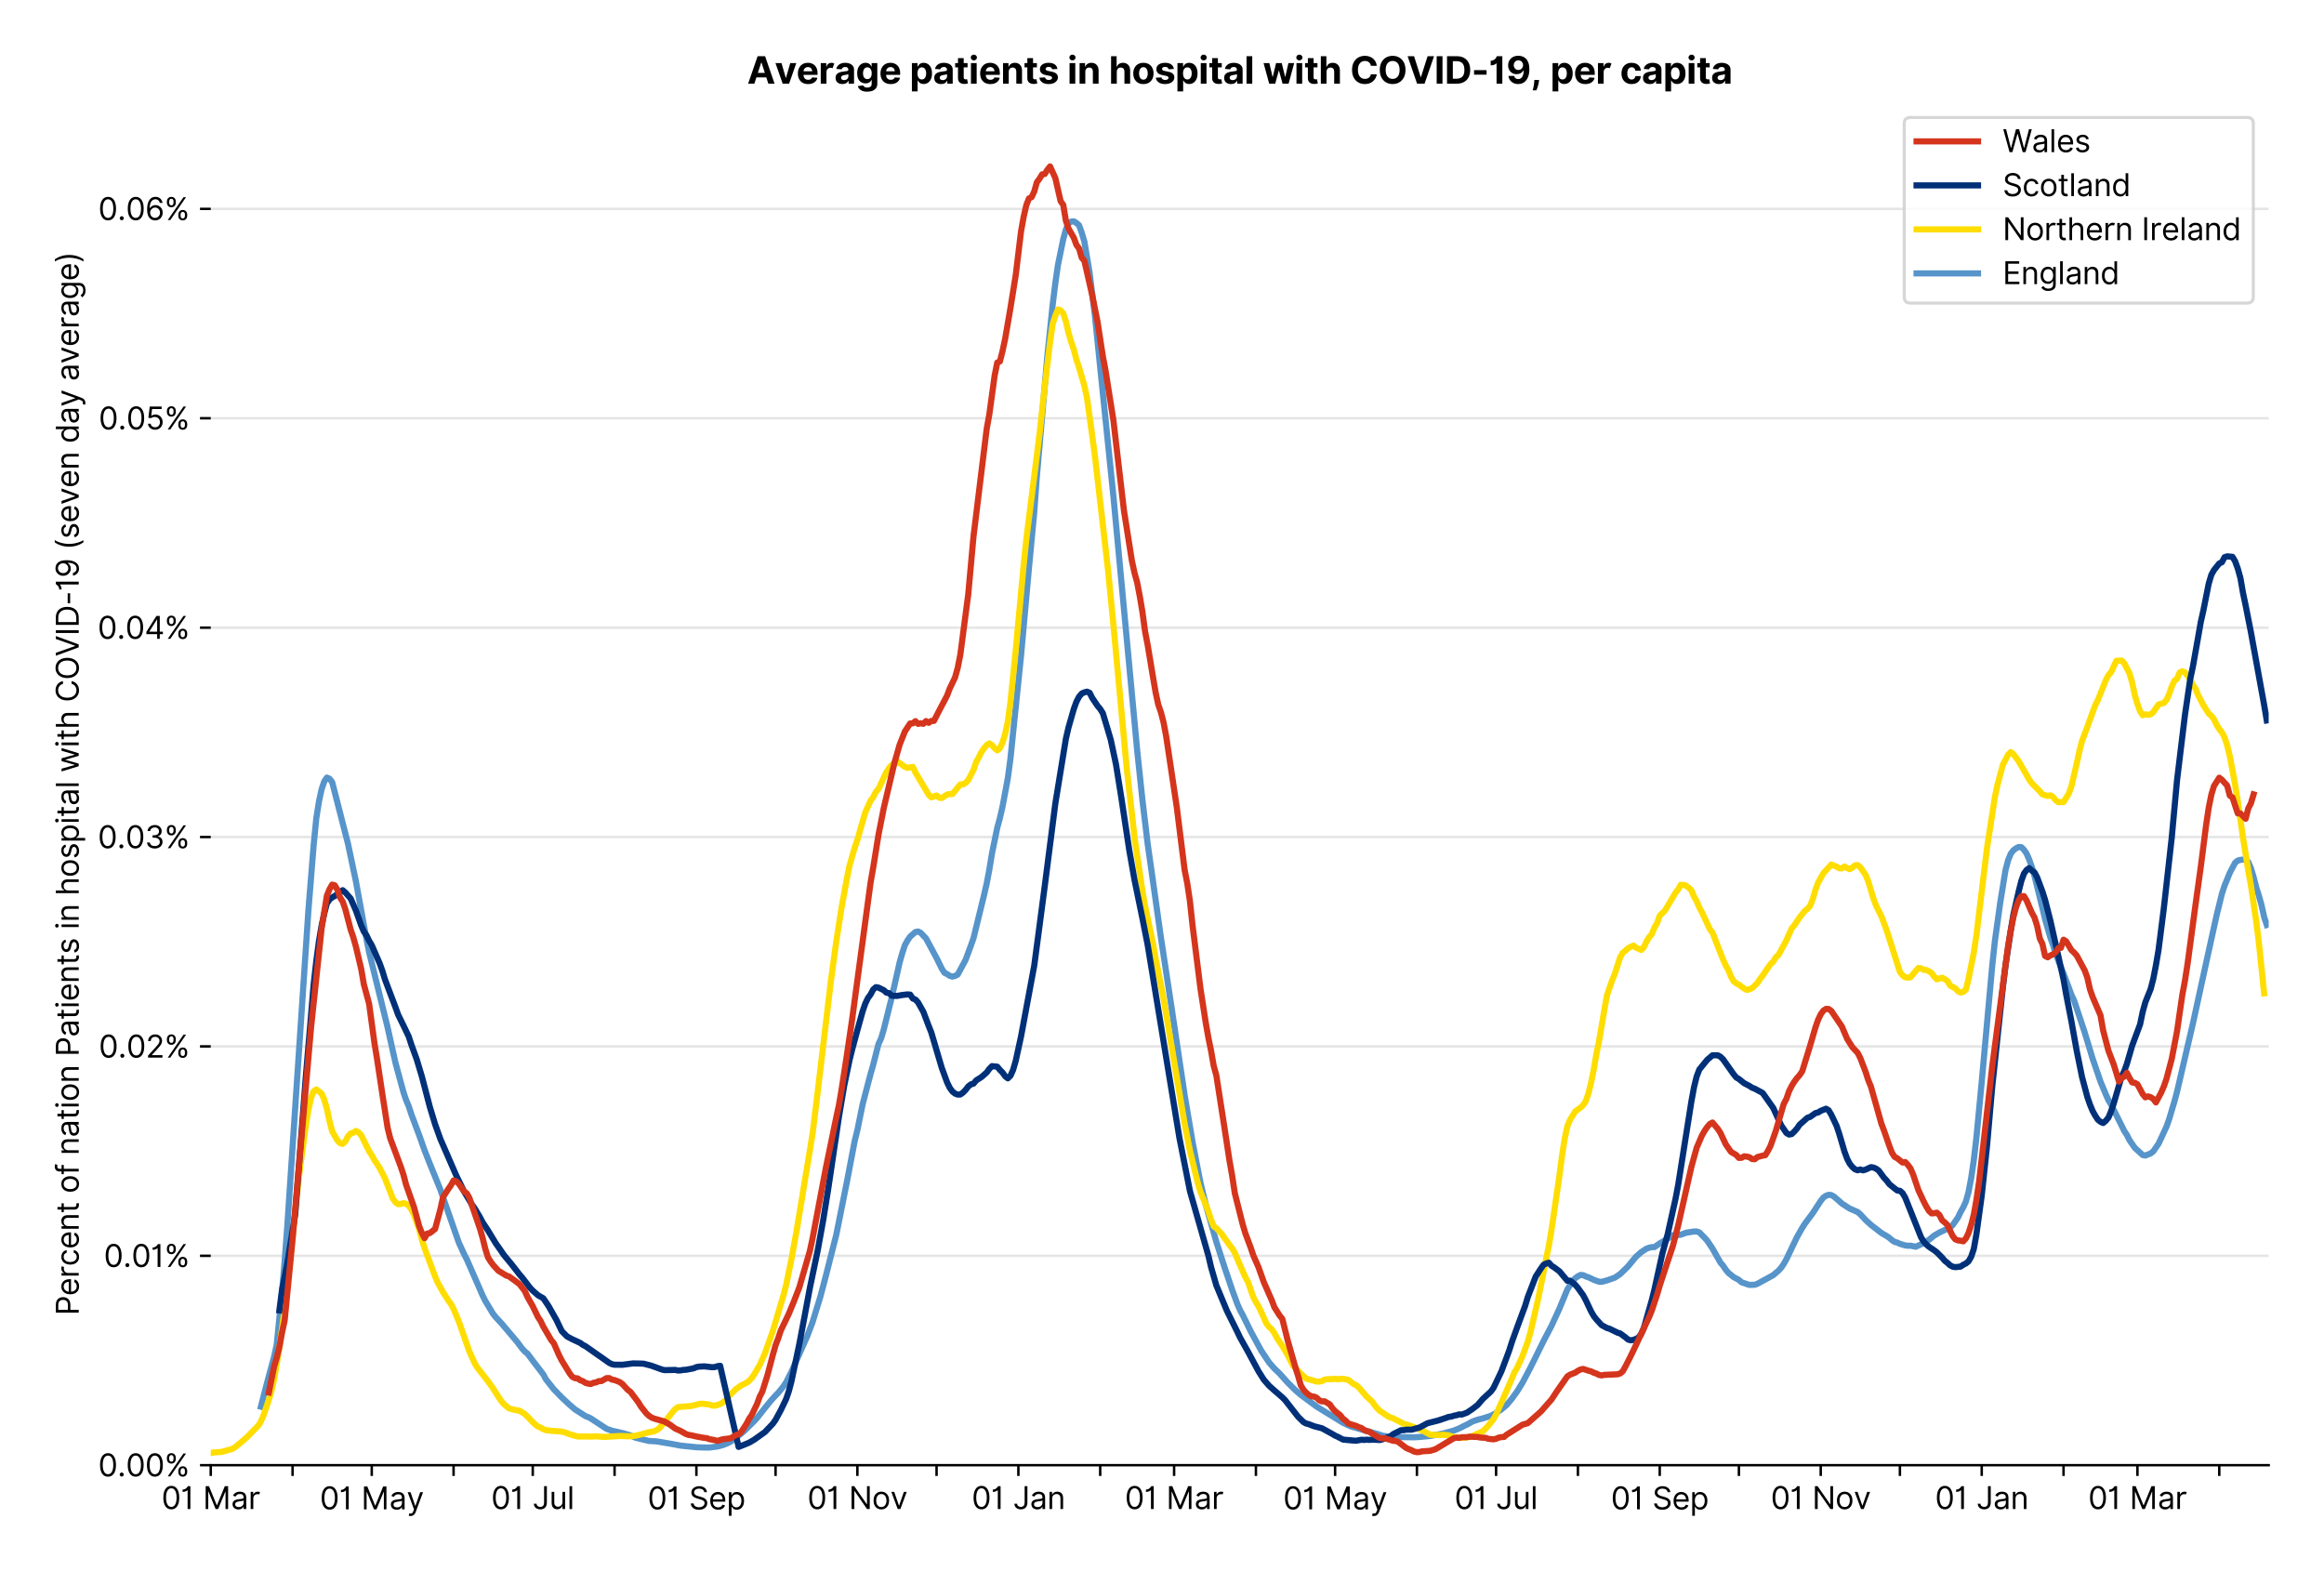 <?xml version="1.0" encoding="utf-8" standalone="no"?>
<!DOCTYPE svg PUBLIC "-//W3C//DTD SVG 1.1//EN"
  "http://www.w3.org/Graphics/SVG/1.1/DTD/svg11.dtd">
<svg xmlns:xlink="http://www.w3.org/1999/xlink" viewBox="0 0 756.175 511.234" xmlns="http://www.w3.org/2000/svg" version="1.1">
 <defs>
  <style type="text/css">*{stroke-linejoin: round; stroke-linecap: butt}</style>
 </defs>
 <g id="figure_1">
  <g id="patch_1">
   <path d="M 0 511.234 
L 756.175 511.234 
L 756.175 0 
L 0 0 
z
" style="fill: #ffffff"/>
  </g>
  <g id="axes_1">
   <g id="patch_2">
    <path d="M 68.575 476.745 
L 738.175 476.745 
L 738.175 33.225 
L 68.575 33.225 
z
" style="fill: #ffffff"/>
   </g>
   <g id="matplotlib.axis_1">
    <g id="xtick_1">
     <g id="line2d_1">
      <defs>
       <path id="m9548937686" d="M 0 0 
L 0 3.5 
" style="stroke: #000000; stroke-width: 0.8"/>
      </defs>
      <g>
       <use xlink:href="#m9548937686" x="68.575" y="476.745" style="stroke: #000000; stroke-width: 0.8"/>
      </g>
     </g>
     <g id="text_1">
      <!-- 01 Mar -->
      <g transform="translate(52.538 491.018)scale(0.1 -0.1)">
       <defs>
        <path id="Inter-Regular-30" d="M 2000 -64 
Q 1230 -64 806 561 
Q 382 1186 382 2327 
Q 382 3459 809 4088 
Q 1236 4718 2000 4718 
Q 2764 4718 3191 4088 
Q 3618 3459 3618 2327 
Q 3618 1186 3194 561 
Q 2771 -64 2000 -64 
z
M 2000 436 
Q 2509 436 2791 927 
Q 3073 1418 3073 2327 
Q 3073 3234 2789 3730 
Q 2505 4227 2000 4227 
Q 1496 4227 1211 3730 
Q 927 3234 927 2327 
Q 927 1418 1210 927 
Q 1493 436 2000 436 
z
" transform="scale(0.016)"/>
        <path id="Inter-Regular-31" d="M 1973 4655 
L 1973 0 
L 1409 0 
L 1409 3836 
L 1373 3836 
Q 1341 3773 1209 3692 
Q 1077 3611 868 3551 
Q 659 3491 391 3491 
L 391 3964 
Q 661 3964 859 4061 
Q 1057 4159 1190 4291 
Q 1323 4423 1392 4529 
Q 1461 4636 1473 4655 
L 1973 4655 
z
" transform="scale(0.016)"/>
        <path id="Inter-Regular-20" transform="scale(0.016)"/>
        <path id="Inter-Regular-4d" d="M 564 4655 
L 1236 4655 
L 2818 791 
L 2873 791 
L 4455 4655 
L 5127 4655 
L 5127 0 
L 4600 0 
L 4600 3536 
L 4555 3536 
L 3100 0 
L 2591 0 
L 1136 3536 
L 1091 3536 
L 1091 0 
L 564 0 
L 564 4655 
z
" transform="scale(0.016)"/>
        <path id="Inter-Regular-61" d="M 1518 -82 
Q 1186 -82 916 44 
Q 646 170 486 410 
Q 327 650 327 991 
Q 327 1291 445 1478 
Q 564 1666 761 1773 
Q 959 1880 1199 1933 
Q 1439 1986 1682 2018 
Q 2000 2059 2199 2080 
Q 2398 2102 2490 2154 
Q 2582 2207 2582 2336 
L 2582 2355 
Q 2582 2691 2399 2877 
Q 2216 3064 1846 3064 
Q 1461 3064 1243 2895 
Q 1025 2727 936 2536 
L 427 2718 
Q 564 3036 792 3214 
Q 1021 3393 1292 3464 
Q 1564 3536 1827 3536 
Q 1996 3536 2215 3496 
Q 2434 3457 2640 3334 
Q 2846 3211 2982 2963 
Q 3118 2716 3118 2300 
L 3118 0 
L 2582 0 
L 2582 473 
L 2555 473 
Q 2500 359 2373 229 
Q 2246 100 2034 9 
Q 1823 -82 1518 -82 
z
M 1600 400 
Q 1918 400 2137 525 
Q 2357 650 2469 847 
Q 2582 1045 2582 1264 
L 2582 1755 
Q 2548 1714 2433 1681 
Q 2318 1648 2169 1624 
Q 2021 1600 1881 1583 
Q 1741 1566 1655 1555 
Q 1446 1527 1265 1467 
Q 1084 1407 974 1287 
Q 864 1168 864 964 
Q 864 684 1072 542 
Q 1280 400 1600 400 
z
" transform="scale(0.016)"/>
        <path id="Inter-Regular-72" d="M 491 0 
L 491 3491 
L 1009 3491 
L 1009 2964 
L 1046 2964 
Q 1139 3223 1389 3384 
Q 1639 3545 1955 3545 
Q 2100 3545 2209 3511 
Q 2318 3477 2400 3418 
L 2218 2964 
Q 2161 2993 2085 3010 
Q 2009 3027 1909 3027 
Q 1527 3027 1277 2794 
Q 1027 2561 1027 2209 
L 1027 0 
L 491 0 
z
" transform="scale(0.016)"/>
       </defs>
       <use xlink:href="#Inter-Regular-30"/>
       <use xlink:href="#Inter-Regular-31" x="62.5"/>
       <use xlink:href="#Inter-Regular-20" x="106.676"/>
       <use xlink:href="#Inter-Regular-4d" x="134.801"/>
       <use xlink:href="#Inter-Regular-61" x="225.994"/>
       <use xlink:href="#Inter-Regular-72" x="282.386"/>
      </g>
     </g>
    </g>
    <g id="xtick_2">
     <g id="line2d_2">
      <g>
       <use xlink:href="#m9548937686" x="95.197" y="476.745" style="stroke: #000000; stroke-width: 0.8"/>
      </g>
     </g>
    </g>
    <g id="xtick_3">
     <g id="line2d_3">
      <g>
       <use xlink:href="#m9548937686" x="120.96" y="476.745" style="stroke: #000000; stroke-width: 0.8"/>
      </g>
     </g>
     <g id="text_2">
      <!-- 01 May -->
      <g transform="translate(104.057 491.117)scale(0.1 -0.1)">
       <defs>
        <path id="Inter-Regular-79" d="M 818 -1355 
Q 682 -1355 575 -1333 
Q 468 -1311 427 -1291 
L 564 -818 
Q 857 -893 1053 -814 
Q 1250 -736 1391 -345 
L 1509 -18 
L 218 3491 
L 800 3491 
L 1764 709 
L 1800 709 
L 2764 3491 
L 3346 3491 
L 1846 -564 
Q 1550 -1355 818 -1355 
z
" transform="scale(0.016)"/>
       </defs>
       <use xlink:href="#Inter-Regular-30"/>
       <use xlink:href="#Inter-Regular-31" x="62.5"/>
       <use xlink:href="#Inter-Regular-20" x="106.676"/>
       <use xlink:href="#Inter-Regular-4d" x="134.801"/>
       <use xlink:href="#Inter-Regular-61" x="225.994"/>
       <use xlink:href="#Inter-Regular-79" x="282.386"/>
      </g>
     </g>
    </g>
    <g id="xtick_4">
     <g id="line2d_4">
      <g>
       <use xlink:href="#m9548937686" x="147.581" y="476.745" style="stroke: #000000; stroke-width: 0.8"/>
      </g>
     </g>
    </g>
    <g id="xtick_5">
     <g id="line2d_5">
      <g>
       <use xlink:href="#m9548937686" x="173.344" y="476.745" style="stroke: #000000; stroke-width: 0.8"/>
      </g>
     </g>
     <g id="text_3">
      <!-- 01 Jul -->
      <g transform="translate(159.801 491.018)scale(0.1 -0.1)">
       <defs>
        <path id="Inter-Regular-4a" d="M 2346 4655 
L 2909 4655 
L 2909 1327 
Q 2909 657 2549 296 
Q 2189 -64 1582 -64 
Q 1200 -64 902 76 
Q 605 216 434 475 
Q 264 734 264 1091 
L 818 1091 
Q 818 795 1034 615 
Q 1250 436 1582 436 
Q 1948 436 2147 664 
Q 2346 893 2346 1327 
L 2346 4655 
z
" transform="scale(0.016)"/>
        <path id="Inter-Regular-75" d="M 2691 1427 
L 2691 3491 
L 3227 3491 
L 3227 0 
L 2691 0 
L 2691 591 
L 2655 591 
Q 2532 325 2273 140 
Q 2014 -45 1618 -45 
Q 1127 -45 809 280 
Q 491 605 491 1273 
L 491 3491 
L 1027 3491 
L 1027 1309 
Q 1027 927 1242 700 
Q 1457 473 1791 473 
Q 1991 473 2199 575 
Q 2407 677 2549 888 
Q 2691 1100 2691 1427 
z
" transform="scale(0.016)"/>
        <path id="Inter-Regular-6c" d="M 1027 4655 
L 1027 0 
L 491 0 
L 491 4655 
L 1027 4655 
z
" transform="scale(0.016)"/>
       </defs>
       <use xlink:href="#Inter-Regular-30"/>
       <use xlink:href="#Inter-Regular-31" x="62.5"/>
       <use xlink:href="#Inter-Regular-20" x="106.676"/>
       <use xlink:href="#Inter-Regular-4a" x="134.801"/>
       <use xlink:href="#Inter-Regular-75" x="189.063"/>
       <use xlink:href="#Inter-Regular-6c" x="247.159"/>
      </g>
     </g>
    </g>
    <g id="xtick_6">
     <g id="line2d_6">
      <g>
       <use xlink:href="#m9548937686" x="199.966" y="476.745" style="stroke: #000000; stroke-width: 0.8"/>
      </g>
     </g>
    </g>
    <g id="xtick_7">
     <g id="line2d_7">
      <g>
       <use xlink:href="#m9548937686" x="226.588" y="476.745" style="stroke: #000000; stroke-width: 0.8"/>
      </g>
     </g>
     <g id="text_4">
      <!-- 01 Sep -->
      <g transform="translate(210.7 491.117)scale(0.1 -0.1)">
       <defs>
        <path id="Inter-Regular-53" d="M 3109 3491 
Q 3068 3836 2777 4027 
Q 2486 4218 2064 4218 
Q 1600 4218 1318 3999 
Q 1036 3780 1036 3445 
Q 1036 3195 1189 3042 
Q 1343 2889 1553 2803 
Q 1764 2718 1936 2673 
L 2409 2545 
Q 2591 2498 2815 2414 
Q 3039 2330 3244 2185 
Q 3450 2041 3584 1816 
Q 3718 1591 3718 1264 
Q 3718 886 3521 581 
Q 3325 277 2949 97 
Q 2573 -82 2036 -82 
Q 1286 -82 845 272 
Q 405 627 364 1200 
L 946 1200 
Q 968 936 1124 764 
Q 1280 593 1519 510 
Q 1759 427 2036 427 
Q 2359 427 2616 533 
Q 2873 639 3023 828 
Q 3173 1018 3173 1273 
Q 3173 1505 3043 1650 
Q 2914 1795 2702 1886 
Q 2491 1977 2246 2045 
L 1673 2209 
Q 1127 2366 809 2657 
Q 491 2948 491 3418 
Q 491 3809 703 4101 
Q 916 4393 1276 4555 
Q 1636 4718 2082 4718 
Q 2532 4718 2882 4558 
Q 3232 4398 3437 4120 
Q 3643 3843 3655 3491 
L 3109 3491 
z
" transform="scale(0.016)"/>
        <path id="Inter-Regular-65" d="M 1955 -73 
Q 1450 -73 1085 151 
Q 721 375 524 778 
Q 327 1182 327 1718 
Q 327 2255 524 2665 
Q 721 3075 1074 3305 
Q 1427 3536 1900 3536 
Q 2173 3536 2439 3445 
Q 2705 3355 2923 3151 
Q 3141 2948 3270 2614 
Q 3400 2280 3400 1791 
L 3400 1564 
L 866 1564 
Q 884 1005 1183 707 
Q 1482 409 1955 409 
Q 2271 409 2498 545 
Q 2725 682 2827 955 
L 3346 809 
Q 3223 414 2854 170 
Q 2486 -73 1955 -73 
z
M 866 2027 
L 2855 2027 
Q 2855 2470 2595 2762 
Q 2336 3055 1900 3055 
Q 1593 3055 1368 2911 
Q 1143 2768 1013 2533 
Q 884 2298 866 2027 
z
" transform="scale(0.016)"/>
        <path id="Inter-Regular-70" d="M 491 -1309 
L 491 3491 
L 1009 3491 
L 1009 2936 
L 1073 2936 
Q 1132 3027 1237 3169 
Q 1343 3311 1542 3423 
Q 1741 3536 2082 3536 
Q 2523 3536 2859 3315 
Q 3196 3095 3384 2690 
Q 3573 2286 3573 1736 
Q 3573 1182 3384 776 
Q 3196 370 2861 148 
Q 2527 -73 2091 -73 
Q 1755 -73 1552 39 
Q 1350 152 1241 296 
Q 1132 441 1073 536 
L 1027 536 
L 1027 -1309 
L 491 -1309 
z
M 1018 1745 
Q 1018 1152 1276 780 
Q 1534 409 2018 409 
Q 2355 409 2581 587 
Q 2807 766 2921 1069 
Q 3036 1373 3036 1745 
Q 3036 2114 2923 2410 
Q 2811 2707 2585 2881 
Q 2359 3055 2018 3055 
Q 1527 3055 1272 2693 
Q 1018 2332 1018 1745 
z
" transform="scale(0.016)"/>
       </defs>
       <use xlink:href="#Inter-Regular-30"/>
       <use xlink:href="#Inter-Regular-31" x="62.5"/>
       <use xlink:href="#Inter-Regular-20" x="106.676"/>
       <use xlink:href="#Inter-Regular-53" x="134.801"/>
       <use xlink:href="#Inter-Regular-65" x="198.58"/>
       <use xlink:href="#Inter-Regular-70" x="256.818"/>
      </g>
     </g>
    </g>
    <g id="xtick_8">
     <g id="line2d_8">
      <g>
       <use xlink:href="#m9548937686" x="252.351" y="476.745" style="stroke: #000000; stroke-width: 0.8"/>
      </g>
     </g>
    </g>
    <g id="xtick_9">
     <g id="line2d_9">
      <g>
       <use xlink:href="#m9548937686" x="278.973" y="476.745" style="stroke: #000000; stroke-width: 0.8"/>
      </g>
     </g>
     <g id="text_5">
      <!-- 01 Nov -->
      <g transform="translate(262.701 491.018)scale(0.1 -0.1)">
       <defs>
        <path id="Inter-Regular-4e" d="M 4255 4655 
L 4255 0 
L 3709 0 
L 1173 3655 
L 1127 3655 
L 1127 0 
L 564 0 
L 564 4655 
L 1109 4655 
L 3655 991 
L 3700 991 
L 3700 4655 
L 4255 4655 
z
" transform="scale(0.016)"/>
        <path id="Inter-Regular-6f" d="M 1909 -73 
Q 1436 -73 1080 152 
Q 725 377 526 781 
Q 327 1186 327 1727 
Q 327 2273 526 2679 
Q 725 3086 1080 3311 
Q 1436 3536 1909 3536 
Q 2382 3536 2737 3311 
Q 3093 3086 3292 2679 
Q 3491 2273 3491 1727 
Q 3491 1186 3292 781 
Q 3093 377 2737 152 
Q 2382 -73 1909 -73 
z
M 1909 409 
Q 2268 409 2500 593 
Q 2732 777 2843 1077 
Q 2955 1377 2955 1727 
Q 2955 2077 2843 2379 
Q 2732 2682 2500 2868 
Q 2268 3055 1909 3055 
Q 1550 3055 1318 2868 
Q 1086 2682 975 2379 
Q 864 2077 864 1727 
Q 864 1377 975 1077 
Q 1086 777 1318 593 
Q 1550 409 1909 409 
z
" transform="scale(0.016)"/>
        <path id="Inter-Regular-76" d="M 3346 3491 
L 2055 0 
L 1509 0 
L 218 3491 
L 800 3491 
L 1764 709 
L 1800 709 
L 2764 3491 
L 3346 3491 
z
" transform="scale(0.016)"/>
       </defs>
       <use xlink:href="#Inter-Regular-30"/>
       <use xlink:href="#Inter-Regular-31" x="62.5"/>
       <use xlink:href="#Inter-Regular-20" x="106.676"/>
       <use xlink:href="#Inter-Regular-4e" x="134.801"/>
       <use xlink:href="#Inter-Regular-6f" x="210.085"/>
       <use xlink:href="#Inter-Regular-76" x="269.744"/>
      </g>
     </g>
    </g>
    <g id="xtick_10">
     <g id="line2d_10">
      <g>
       <use xlink:href="#m9548937686" x="304.736" y="476.745" style="stroke: #000000; stroke-width: 0.8"/>
      </g>
     </g>
    </g>
    <g id="xtick_11">
     <g id="line2d_11">
      <g>
       <use xlink:href="#m9548937686" x="331.357" y="476.745" style="stroke: #000000; stroke-width: 0.8"/>
      </g>
     </g>
     <g id="text_6">
      <!-- 01 Jan -->
      <g transform="translate(316.158 491.018)scale(0.1 -0.1)">
       <defs>
        <path id="Inter-Regular-6e" d="M 1027 2100 
L 1027 0 
L 491 0 
L 491 3491 
L 1009 3491 
L 1009 2945 
L 1055 2945 
Q 1177 3211 1427 3373 
Q 1677 3536 2073 3536 
Q 2602 3536 2928 3211 
Q 3255 2886 3255 2218 
L 3255 0 
L 2718 0 
L 2718 2182 
Q 2718 2593 2504 2824 
Q 2291 3055 1918 3055 
Q 1534 3055 1280 2806 
Q 1027 2557 1027 2100 
z
" transform="scale(0.016)"/>
       </defs>
       <use xlink:href="#Inter-Regular-30"/>
       <use xlink:href="#Inter-Regular-31" x="62.5"/>
       <use xlink:href="#Inter-Regular-20" x="106.676"/>
       <use xlink:href="#Inter-Regular-4a" x="134.801"/>
       <use xlink:href="#Inter-Regular-61" x="189.063"/>
       <use xlink:href="#Inter-Regular-6e" x="245.455"/>
      </g>
     </g>
    </g>
    <g id="xtick_12">
     <g id="line2d_12">
      <g>
       <use xlink:href="#m9548937686" x="357.979" y="476.745" style="stroke: #000000; stroke-width: 0.8"/>
      </g>
     </g>
    </g>
    <g id="xtick_13">
     <g id="line2d_13">
      <g>
       <use xlink:href="#m9548937686" x="382.024" y="476.745" style="stroke: #000000; stroke-width: 0.8"/>
      </g>
     </g>
     <g id="text_7">
      <!-- 01 Mar -->
      <g transform="translate(365.988 491.018)scale(0.1 -0.1)">
       <use xlink:href="#Inter-Regular-30"/>
       <use xlink:href="#Inter-Regular-31" x="62.5"/>
       <use xlink:href="#Inter-Regular-20" x="106.676"/>
       <use xlink:href="#Inter-Regular-4d" x="134.801"/>
       <use xlink:href="#Inter-Regular-61" x="225.994"/>
       <use xlink:href="#Inter-Regular-72" x="282.386"/>
      </g>
     </g>
    </g>
    <g id="xtick_14">
     <g id="line2d_14">
      <g>
       <use xlink:href="#m9548937686" x="408.646" y="476.745" style="stroke: #000000; stroke-width: 0.8"/>
      </g>
     </g>
    </g>
    <g id="xtick_15">
     <g id="line2d_15">
      <g>
       <use xlink:href="#m9548937686" x="434.409" y="476.745" style="stroke: #000000; stroke-width: 0.8"/>
      </g>
     </g>
     <g id="text_8">
      <!-- 01 May -->
      <g transform="translate(417.506 491.117)scale(0.1 -0.1)">
       <use xlink:href="#Inter-Regular-30"/>
       <use xlink:href="#Inter-Regular-31" x="62.5"/>
       <use xlink:href="#Inter-Regular-20" x="106.676"/>
       <use xlink:href="#Inter-Regular-4d" x="134.801"/>
       <use xlink:href="#Inter-Regular-61" x="225.994"/>
       <use xlink:href="#Inter-Regular-79" x="282.386"/>
      </g>
     </g>
    </g>
    <g id="xtick_16">
     <g id="line2d_16">
      <g>
       <use xlink:href="#m9548937686" x="461.031" y="476.745" style="stroke: #000000; stroke-width: 0.8"/>
      </g>
     </g>
    </g>
    <g id="xtick_17">
     <g id="line2d_17">
      <g>
       <use xlink:href="#m9548937686" x="486.794" y="476.745" style="stroke: #000000; stroke-width: 0.8"/>
      </g>
     </g>
     <g id="text_9">
      <!-- 01 Jul -->
      <g transform="translate(473.25 491.018)scale(0.1 -0.1)">
       <use xlink:href="#Inter-Regular-30"/>
       <use xlink:href="#Inter-Regular-31" x="62.5"/>
       <use xlink:href="#Inter-Regular-20" x="106.676"/>
       <use xlink:href="#Inter-Regular-4a" x="134.801"/>
       <use xlink:href="#Inter-Regular-75" x="189.063"/>
       <use xlink:href="#Inter-Regular-6c" x="247.159"/>
      </g>
     </g>
    </g>
    <g id="xtick_18">
     <g id="line2d_18">
      <g>
       <use xlink:href="#m9548937686" x="513.416" y="476.745" style="stroke: #000000; stroke-width: 0.8"/>
      </g>
     </g>
    </g>
    <g id="xtick_19">
     <g id="line2d_19">
      <g>
       <use xlink:href="#m9548937686" x="540.037" y="476.745" style="stroke: #000000; stroke-width: 0.8"/>
      </g>
     </g>
     <g id="text_10">
      <!-- 01 Sep -->
      <g transform="translate(524.15 491.117)scale(0.1 -0.1)">
       <use xlink:href="#Inter-Regular-30"/>
       <use xlink:href="#Inter-Regular-31" x="62.5"/>
       <use xlink:href="#Inter-Regular-20" x="106.676"/>
       <use xlink:href="#Inter-Regular-53" x="134.801"/>
       <use xlink:href="#Inter-Regular-65" x="198.58"/>
       <use xlink:href="#Inter-Regular-70" x="256.818"/>
      </g>
     </g>
    </g>
    <g id="xtick_20">
     <g id="line2d_20">
      <g>
       <use xlink:href="#m9548937686" x="565.8" y="476.745" style="stroke: #000000; stroke-width: 0.8"/>
      </g>
     </g>
    </g>
    <g id="xtick_21">
     <g id="line2d_21">
      <g>
       <use xlink:href="#m9548937686" x="592.422" y="476.745" style="stroke: #000000; stroke-width: 0.8"/>
      </g>
     </g>
     <g id="text_11">
      <!-- 01 Nov -->
      <g transform="translate(576.151 491.018)scale(0.1 -0.1)">
       <use xlink:href="#Inter-Regular-30"/>
       <use xlink:href="#Inter-Regular-31" x="62.5"/>
       <use xlink:href="#Inter-Regular-20" x="106.676"/>
       <use xlink:href="#Inter-Regular-4e" x="134.801"/>
       <use xlink:href="#Inter-Regular-6f" x="210.085"/>
       <use xlink:href="#Inter-Regular-76" x="269.744"/>
      </g>
     </g>
    </g>
    <g id="xtick_22">
     <g id="line2d_22">
      <g>
       <use xlink:href="#m9548937686" x="618.185" y="476.745" style="stroke: #000000; stroke-width: 0.8"/>
      </g>
     </g>
    </g>
    <g id="xtick_23">
     <g id="line2d_23">
      <g>
       <use xlink:href="#m9548937686" x="644.807" y="476.745" style="stroke: #000000; stroke-width: 0.8"/>
      </g>
     </g>
     <g id="text_12">
      <!-- 01 Jan -->
      <g transform="translate(629.607 491.018)scale(0.1 -0.1)">
       <use xlink:href="#Inter-Regular-30"/>
       <use xlink:href="#Inter-Regular-31" x="62.5"/>
       <use xlink:href="#Inter-Regular-20" x="106.676"/>
       <use xlink:href="#Inter-Regular-4a" x="134.801"/>
       <use xlink:href="#Inter-Regular-61" x="189.063"/>
       <use xlink:href="#Inter-Regular-6e" x="245.455"/>
      </g>
     </g>
    </g>
    <g id="xtick_24">
     <g id="line2d_24">
      <g>
       <use xlink:href="#m9548937686" x="671.428" y="476.745" style="stroke: #000000; stroke-width: 0.8"/>
      </g>
     </g>
    </g>
    <g id="xtick_25">
     <g id="line2d_25">
      <g>
       <use xlink:href="#m9548937686" x="695.474" y="476.745" style="stroke: #000000; stroke-width: 0.8"/>
      </g>
     </g>
     <g id="text_13">
      <!-- 01 Mar -->
      <g transform="translate(679.437 491.018)scale(0.1 -0.1)">
       <use xlink:href="#Inter-Regular-30"/>
       <use xlink:href="#Inter-Regular-31" x="62.5"/>
       <use xlink:href="#Inter-Regular-20" x="106.676"/>
       <use xlink:href="#Inter-Regular-4d" x="134.801"/>
       <use xlink:href="#Inter-Regular-61" x="225.994"/>
       <use xlink:href="#Inter-Regular-72" x="282.386"/>
      </g>
     </g>
    </g>
    <g id="xtick_26">
     <g id="line2d_26">
      <g>
       <use xlink:href="#m9548937686" x="722.096" y="476.745" style="stroke: #000000; stroke-width: 0.8"/>
      </g>
     </g>
    </g>
   </g>
   <g id="matplotlib.axis_2">
    <g id="ytick_1">
     <g id="line2d_27">
      <path d="M 68.575 476.745 
L 738.175 476.745 
" clip-path="url(#p28486d29c3)" style="fill: none; stroke: #e5e5e5; stroke-width: 0.8; stroke-linecap: square"/>
     </g>
     <g id="line2d_28">
      <defs>
       <path id="md7e4824625" d="M 0 0 
L -3.5 0 
" style="stroke: #000000; stroke-width: 0.8"/>
      </defs>
      <g>
       <use xlink:href="#md7e4824625" x="68.575" y="476.745" style="stroke: #000000; stroke-width: 0.8"/>
      </g>
     </g>
     <g id="text_14">
      <!-- 0.00% -->
      <g transform="translate(31.944 480.382)scale(0.1 -0.1)">
       <defs>
        <path id="Inter-Regular-2e" d="M 882 -36 
Q 714 -36 593 84 
Q 473 205 473 373 
Q 473 541 593 661 
Q 714 782 882 782 
Q 1050 782 1170 661 
Q 1291 541 1291 373 
Q 1291 205 1170 84 
Q 1050 -36 882 -36 
z
" transform="scale(0.016)"/>
        <path id="Inter-Regular-25" d="M 2855 873 
L 2855 1118 
Q 2855 1373 2960 1585 
Q 3066 1798 3269 1926 
Q 3473 2055 3764 2055 
Q 4059 2055 4259 1926 
Q 4459 1798 4561 1585 
Q 4664 1373 4664 1118 
L 4664 873 
Q 4664 618 4560 405 
Q 4457 193 4256 64 
Q 4055 -64 3764 -64 
Q 3468 -64 3266 64 
Q 3064 193 2959 405 
Q 2855 618 2855 873 
z
M 536 3536 
L 536 3782 
Q 536 4036 642 4248 
Q 748 4461 951 4589 
Q 1155 4718 1446 4718 
Q 1741 4718 1941 4589 
Q 2141 4461 2243 4248 
Q 2346 4036 2346 3782 
L 2346 3536 
Q 2346 3282 2242 3069 
Q 2139 2857 1937 2728 
Q 1736 2600 1446 2600 
Q 1150 2600 948 2728 
Q 746 2857 641 3069 
Q 536 3282 536 3536 
z
M 709 0 
L 3909 4655 
L 4427 4655 
L 1227 0 
L 709 0 
z
M 3318 1118 
L 3318 873 
Q 3318 661 3418 494 
Q 3518 327 3764 327 
Q 4002 327 4101 494 
Q 4200 661 4200 873 
L 4200 1118 
Q 4200 1330 4104 1497 
Q 4009 1664 3764 1664 
Q 3525 1664 3421 1497 
Q 3318 1330 3318 1118 
z
M 1000 3782 
L 1000 3536 
Q 1000 3325 1100 3158 
Q 1200 2991 1446 2991 
Q 1684 2991 1783 3158 
Q 1882 3325 1882 3536 
L 1882 3782 
Q 1882 3993 1786 4160 
Q 1691 4327 1446 4327 
Q 1207 4327 1103 4160 
Q 1000 3993 1000 3782 
z
" transform="scale(0.016)"/>
       </defs>
       <use xlink:href="#Inter-Regular-30"/>
       <use xlink:href="#Inter-Regular-2e" x="62.5"/>
       <use xlink:href="#Inter-Regular-30" x="90.057"/>
       <use xlink:href="#Inter-Regular-30" x="152.557"/>
       <use xlink:href="#Inter-Regular-25" x="215.057"/>
      </g>
     </g>
    </g>
    <g id="ytick_2">
     <g id="line2d_29">
      <path d="M 68.575 408.615 
L 738.175 408.615 
" clip-path="url(#p28486d29c3)" style="fill: none; stroke: #e5e5e5; stroke-width: 0.8; stroke-linecap: square"/>
     </g>
     <g id="line2d_30">
      <g>
       <use xlink:href="#md7e4824625" x="68.575" y="408.615" style="stroke: #000000; stroke-width: 0.8"/>
      </g>
     </g>
     <g id="text_15">
      <!-- 0.01% -->
      <g transform="translate(33.777 412.252)scale(0.1 -0.1)">
       <use xlink:href="#Inter-Regular-30"/>
       <use xlink:href="#Inter-Regular-2e" x="62.5"/>
       <use xlink:href="#Inter-Regular-30" x="90.057"/>
       <use xlink:href="#Inter-Regular-31" x="152.557"/>
       <use xlink:href="#Inter-Regular-25" x="196.733"/>
      </g>
     </g>
    </g>
    <g id="ytick_3">
     <g id="line2d_31">
      <path d="M 68.575 340.486 
L 738.175 340.486 
" clip-path="url(#p28486d29c3)" style="fill: none; stroke: #e5e5e5; stroke-width: 0.8; stroke-linecap: square"/>
     </g>
     <g id="line2d_32">
      <g>
       <use xlink:href="#md7e4824625" x="68.575" y="340.486" style="stroke: #000000; stroke-width: 0.8"/>
      </g>
     </g>
     <g id="text_16">
      <!-- 0.02% -->
      <g transform="translate(32.142 344.122)scale(0.1 -0.1)">
       <defs>
        <path id="Inter-Regular-32" d="M 482 0 
L 482 409 
L 2018 2091 
Q 2289 2386 2464 2605 
Q 2639 2825 2724 3019 
Q 2809 3214 2809 3427 
Q 2809 3795 2553 4011 
Q 2298 4227 1918 4227 
Q 1514 4227 1275 3985 
Q 1036 3743 1036 3345 
L 500 3345 
Q 500 3755 688 4064 
Q 877 4373 1203 4545 
Q 1530 4718 1936 4718 
Q 2346 4718 2661 4545 
Q 2977 4373 3156 4079 
Q 3336 3786 3336 3427 
Q 3336 3170 3244 2926 
Q 3152 2682 2926 2383 
Q 2700 2084 2300 1655 
L 1255 536 
L 1255 500 
L 3418 500 
L 3418 0 
L 482 0 
z
" transform="scale(0.016)"/>
       </defs>
       <use xlink:href="#Inter-Regular-30"/>
       <use xlink:href="#Inter-Regular-2e" x="62.5"/>
       <use xlink:href="#Inter-Regular-30" x="90.057"/>
       <use xlink:href="#Inter-Regular-32" x="152.557"/>
       <use xlink:href="#Inter-Regular-25" x="213.068"/>
      </g>
     </g>
    </g>
    <g id="ytick_4">
     <g id="line2d_33">
      <path d="M 68.575 272.356 
L 738.175 272.356 
" clip-path="url(#p28486d29c3)" style="fill: none; stroke: #e5e5e5; stroke-width: 0.8; stroke-linecap: square"/>
     </g>
     <g id="line2d_34">
      <g>
       <use xlink:href="#md7e4824625" x="68.575" y="272.356" style="stroke: #000000; stroke-width: 0.8"/>
      </g>
     </g>
     <g id="text_17">
      <!-- 0.03% -->
      <g transform="translate(31.83 275.993)scale(0.1 -0.1)">
       <defs>
        <path id="Inter-Regular-33" d="M 2055 -64 
Q 1605 -64 1253 90 
Q 902 245 696 521 
Q 491 798 473 1164 
L 1046 1164 
Q 1071 827 1356 631 
Q 1641 436 2046 436 
Q 2493 436 2783 664 
Q 3073 893 3073 1264 
Q 3073 1650 2787 1893 
Q 2502 2136 1973 2136 
L 1600 2136 
L 1600 2636 
L 1973 2636 
Q 2386 2636 2647 2856 
Q 2909 3077 2909 3445 
Q 2909 3798 2679 4012 
Q 2450 4227 2064 4227 
Q 1823 4227 1610 4139 
Q 1398 4052 1264 3887 
Q 1130 3723 1118 3491 
L 573 3491 
Q 586 3857 793 4133 
Q 1000 4409 1335 4563 
Q 1671 4718 2073 4718 
Q 2505 4718 2814 4544 
Q 3123 4370 3289 4086 
Q 3455 3802 3455 3473 
Q 3455 3080 3249 2802 
Q 3043 2525 2691 2418 
L 2691 2382 
Q 3132 2309 3379 2008 
Q 3627 1707 3627 1264 
Q 3627 884 3421 583 
Q 3216 282 2861 109 
Q 2507 -64 2055 -64 
z
" transform="scale(0.016)"/>
       </defs>
       <use xlink:href="#Inter-Regular-30"/>
       <use xlink:href="#Inter-Regular-2e" x="62.5"/>
       <use xlink:href="#Inter-Regular-30" x="90.057"/>
       <use xlink:href="#Inter-Regular-33" x="152.557"/>
       <use xlink:href="#Inter-Regular-25" x="216.193"/>
      </g>
     </g>
    </g>
    <g id="ytick_5">
     <g id="line2d_35">
      <path d="M 68.575 204.226 
L 738.175 204.226 
" clip-path="url(#p28486d29c3)" style="fill: none; stroke: #e5e5e5; stroke-width: 0.8; stroke-linecap: square"/>
     </g>
     <g id="line2d_36">
      <g>
       <use xlink:href="#md7e4824625" x="68.575" y="204.226" style="stroke: #000000; stroke-width: 0.8"/>
      </g>
     </g>
     <g id="text_18">
      <!-- 0.04% -->
      <g transform="translate(31.773 207.863)scale(0.1 -0.1)">
       <defs>
        <path id="Inter-Regular-34" d="M 373 955 
L 373 1418 
L 2418 4655 
L 3100 4655 
L 3100 1455 
L 3736 1455 
L 3736 955 
L 3100 955 
L 3100 0 
L 2564 0 
L 2564 955 
L 373 955 
z
M 2564 1455 
L 2564 3936 
L 2527 3936 
L 982 1491 
L 982 1455 
L 2564 1455 
z
" transform="scale(0.016)"/>
       </defs>
       <use xlink:href="#Inter-Regular-30"/>
       <use xlink:href="#Inter-Regular-2e" x="62.5"/>
       <use xlink:href="#Inter-Regular-30" x="90.057"/>
       <use xlink:href="#Inter-Regular-34" x="152.557"/>
       <use xlink:href="#Inter-Regular-25" x="216.761"/>
      </g>
     </g>
    </g>
    <g id="ytick_6">
     <g id="line2d_37">
      <path d="M 68.575 136.097 
L 738.175 136.097 
" clip-path="url(#p28486d29c3)" style="fill: none; stroke: #e5e5e5; stroke-width: 0.8; stroke-linecap: square"/>
     </g>
     <g id="line2d_38">
      <g>
       <use xlink:href="#md7e4824625" x="68.575" y="136.097" style="stroke: #000000; stroke-width: 0.8"/>
      </g>
     </g>
     <g id="text_19">
      <!-- 0.05% -->
      <g transform="translate(32.114 139.733)scale(0.1 -0.1)">
       <defs>
        <path id="Inter-Regular-35" d="M 1936 -64 
Q 1536 -64 1216 95 
Q 896 255 702 532 
Q 509 809 491 1164 
L 1036 1164 
Q 1068 848 1324 642 
Q 1580 436 1936 436 
Q 2223 436 2447 570 
Q 2671 705 2799 940 
Q 2927 1175 2927 1473 
Q 2927 1777 2794 2017 
Q 2661 2257 2429 2395 
Q 2198 2534 1900 2536 
Q 1686 2539 1461 2472 
Q 1236 2405 1091 2300 
L 564 2364 
L 846 4655 
L 3264 4655 
L 3264 4155 
L 1318 4155 
L 1155 2782 
L 1182 2782 
Q 1325 2895 1541 2970 
Q 1757 3045 1991 3045 
Q 2418 3045 2753 2842 
Q 3089 2639 3281 2286 
Q 3473 1934 3473 1482 
Q 3473 1036 3274 687 
Q 3075 339 2727 137 
Q 2380 -64 1936 -64 
z
" transform="scale(0.016)"/>
       </defs>
       <use xlink:href="#Inter-Regular-30"/>
       <use xlink:href="#Inter-Regular-2e" x="62.5"/>
       <use xlink:href="#Inter-Regular-30" x="90.057"/>
       <use xlink:href="#Inter-Regular-35" x="152.557"/>
       <use xlink:href="#Inter-Regular-25" x="213.352"/>
      </g>
     </g>
    </g>
    <g id="ytick_7">
     <g id="line2d_39">
      <path d="M 68.575 67.967 
L 738.175 67.967 
" clip-path="url(#p28486d29c3)" style="fill: none; stroke: #e5e5e5; stroke-width: 0.8; stroke-linecap: square"/>
     </g>
     <g id="line2d_40">
      <g>
       <use xlink:href="#md7e4824625" x="68.575" y="67.967" style="stroke: #000000; stroke-width: 0.8"/>
      </g>
     </g>
     <g id="text_20">
      <!-- 0.06% -->
      <g transform="translate(31.958 71.604)scale(0.1 -0.1)">
       <defs>
        <path id="Inter-Regular-36" d="M 2027 -64 
Q 1741 -59 1454 45 
Q 1168 150 932 399 
Q 696 648 552 1074 
Q 409 1500 409 2145 
Q 409 3386 861 4056 
Q 1314 4727 2100 4727 
Q 2686 4727 3073 4384 
Q 3461 4041 3546 3491 
L 2991 3491 
Q 2914 3811 2691 4019 
Q 2468 4227 2100 4227 
Q 1559 4227 1249 3755 
Q 939 3284 936 2427 
L 973 2427 
Q 1164 2716 1461 2880 
Q 1759 3045 2118 3045 
Q 2518 3045 2850 2846 
Q 3182 2648 3382 2299 
Q 3582 1950 3582 1500 
Q 3582 1068 3389 710 
Q 3196 352 2847 142 
Q 2498 -68 2027 -64 
z
M 2027 436 
Q 2314 436 2542 579 
Q 2771 723 2903 964 
Q 3036 1205 3036 1500 
Q 3036 1789 2908 2026 
Q 2780 2264 2556 2404 
Q 2332 2545 2046 2545 
Q 1757 2545 1525 2397 
Q 1293 2250 1157 2010 
Q 1021 1770 1018 1491 
Q 1018 1214 1149 973 
Q 1280 732 1508 584 
Q 1736 436 2027 436 
z
" transform="scale(0.016)"/>
       </defs>
       <use xlink:href="#Inter-Regular-30"/>
       <use xlink:href="#Inter-Regular-2e" x="62.5"/>
       <use xlink:href="#Inter-Regular-30" x="90.057"/>
       <use xlink:href="#Inter-Regular-36" x="152.557"/>
       <use xlink:href="#Inter-Regular-25" x="214.915"/>
      </g>
     </g>
    </g>
    <g id="text_21">
     <!-- Percent of nation Patients in hospital with COVID-19 (seven day average) -->
     <g transform="translate(25.614 428.013)rotate(-90)scale(0.1 -0.1)">
      <defs>
       <path id="Inter-Regular-50" d="M 564 0 
L 564 4655 
L 2136 4655 
Q 2684 4655 3033 4458 
Q 3382 4261 3550 3927 
Q 3718 3593 3718 3182 
Q 3718 2770 3551 2434 
Q 3384 2098 3036 1899 
Q 2689 1700 2146 1700 
L 1127 1700 
L 1127 0 
L 564 0 
z
M 1127 2200 
L 2127 2200 
Q 2689 2200 2926 2482 
Q 3164 2764 3164 3182 
Q 3164 3602 2925 3878 
Q 2686 4155 2118 4155 
L 1127 4155 
L 1127 2200 
z
" transform="scale(0.016)"/>
       <path id="Inter-Regular-63" d="M 1909 -73 
Q 1418 -73 1063 159 
Q 709 391 518 798 
Q 327 1205 327 1727 
Q 327 2259 524 2667 
Q 721 3075 1074 3305 
Q 1427 3536 1900 3536 
Q 2268 3536 2563 3400 
Q 2859 3264 3047 3018 
Q 3236 2773 3282 2445 
L 2746 2445 
Q 2684 2684 2474 2869 
Q 2264 3055 1909 3055 
Q 1439 3055 1151 2697 
Q 864 2339 864 1745 
Q 864 1139 1148 774 
Q 1432 409 1909 409 
Q 2223 409 2447 570 
Q 2671 732 2746 1018 
L 3282 1018 
Q 3236 709 3058 462 
Q 2880 216 2588 71 
Q 2296 -73 1909 -73 
z
" transform="scale(0.016)"/>
       <path id="Inter-Regular-74" d="M 2009 3491 
L 2009 3036 
L 1264 3036 
L 1264 1000 
Q 1264 773 1331 660 
Q 1398 548 1503 510 
Q 1609 473 1727 473 
Q 1816 473 1873 483 
Q 1930 493 1964 500 
L 2073 18 
Q 2018 -2 1920 -23 
Q 1823 -45 1673 -45 
Q 1446 -45 1228 52 
Q 1011 150 869 350 
Q 727 550 727 855 
L 727 3036 
L 200 3036 
L 200 3491 
L 727 3491 
L 727 4327 
L 1264 4327 
L 1264 3491 
L 2009 3491 
z
" transform="scale(0.016)"/>
       <path id="Inter-Regular-66" d="M 2046 3491 
L 2046 3036 
L 1264 3036 
L 1264 0 
L 727 0 
L 727 3036 
L 164 3036 
L 164 3491 
L 727 3491 
L 727 3973 
Q 727 4273 868 4473 
Q 1009 4673 1234 4773 
Q 1459 4873 1709 4873 
Q 1907 4873 2032 4841 
Q 2157 4809 2218 4782 
L 2064 4318 
Q 2023 4332 1951 4352 
Q 1880 4373 1764 4373 
Q 1498 4373 1381 4239 
Q 1264 4105 1264 3845 
L 1264 3491 
L 2046 3491 
z
" transform="scale(0.016)"/>
       <path id="Inter-Regular-69" d="M 491 0 
L 491 3491 
L 1027 3491 
L 1027 0 
L 491 0 
z
M 764 4073 
Q 607 4073 494 4179 
Q 382 4286 382 4436 
Q 382 4586 494 4693 
Q 607 4800 764 4800 
Q 921 4800 1033 4693 
Q 1146 4586 1146 4436 
Q 1146 4286 1033 4179 
Q 921 4073 764 4073 
z
" transform="scale(0.016)"/>
       <path id="Inter-Regular-73" d="M 2964 2709 
L 2482 2573 
Q 2411 2755 2245 2914 
Q 2080 3073 1727 3073 
Q 1407 3073 1194 2926 
Q 982 2780 982 2555 
Q 982 2355 1127 2239 
Q 1273 2123 1582 2045 
L 2100 1918 
Q 3027 1691 3027 973 
Q 3027 673 2855 436 
Q 2684 200 2377 63 
Q 2071 -73 1664 -73 
Q 1130 -73 780 159 
Q 430 391 336 836 
L 846 964 
Q 989 400 1655 400 
Q 2030 400 2251 560 
Q 2473 720 2473 945 
Q 2473 1316 1955 1436 
L 1373 1573 
Q 893 1686 669 1926 
Q 446 2166 446 2527 
Q 446 2823 613 3050 
Q 780 3277 1069 3406 
Q 1359 3536 1727 3536 
Q 2246 3536 2542 3309 
Q 2839 3082 2964 2709 
z
" transform="scale(0.016)"/>
       <path id="Inter-Regular-68" d="M 1027 2100 
L 1027 0 
L 491 0 
L 491 4655 
L 1027 4655 
L 1027 2945 
L 1073 2945 
Q 1196 3216 1442 3376 
Q 1689 3536 2100 3536 
Q 2636 3536 2963 3213 
Q 3291 2891 3291 2218 
L 3291 0 
L 2755 0 
L 2755 2182 
Q 2755 2598 2540 2826 
Q 2325 3055 1946 3055 
Q 1548 3055 1287 2806 
Q 1027 2557 1027 2100 
z
" transform="scale(0.016)"/>
       <path id="Inter-Regular-77" d="M 1282 0 
L 218 3491 
L 782 3491 
L 1536 818 
L 1573 818 
L 2318 3491 
L 2891 3491 
L 3627 827 
L 3664 827 
L 4418 3491 
L 4982 3491 
L 3918 0 
L 3391 0 
L 2627 2682 
L 2573 2682 
L 1809 0 
L 1282 0 
z
" transform="scale(0.016)"/>
       <path id="Inter-Regular-43" d="M 4309 3200 
L 3746 3200 
Q 3677 3523 3484 3743 
Q 3291 3964 3018 4077 
Q 2746 4191 2436 4191 
Q 2014 4191 1672 3977 
Q 1330 3764 1128 3348 
Q 927 2932 927 2327 
Q 927 1723 1128 1307 
Q 1330 891 1672 677 
Q 2014 464 2436 464 
Q 2746 464 3018 577 
Q 3291 691 3484 911 
Q 3677 1132 3746 1455 
L 4309 1455 
Q 4223 977 3957 637 
Q 3691 298 3298 117 
Q 2905 -64 2436 -64 
Q 1841 -64 1377 227 
Q 914 518 648 1054 
Q 382 1591 382 2327 
Q 382 3064 648 3600 
Q 914 4136 1377 4427 
Q 1841 4718 2436 4718 
Q 2905 4718 3298 4537 
Q 3691 4357 3957 4017 
Q 4223 3677 4309 3200 
z
" transform="scale(0.016)"/>
       <path id="Inter-Regular-4f" d="M 4491 2327 
Q 4491 1591 4225 1054 
Q 3959 518 3495 227 
Q 3032 -64 2436 -64 
Q 1841 -64 1377 227 
Q 914 518 648 1054 
Q 382 1591 382 2327 
Q 382 3064 648 3600 
Q 914 4136 1377 4427 
Q 1841 4718 2436 4718 
Q 3032 4718 3495 4427 
Q 3959 4136 4225 3600 
Q 4491 3064 4491 2327 
z
M 3946 2327 
Q 3946 2932 3744 3348 
Q 3543 3764 3201 3977 
Q 2859 4191 2436 4191 
Q 2014 4191 1672 3977 
Q 1330 3764 1128 3348 
Q 927 2932 927 2327 
Q 927 1723 1128 1307 
Q 1330 891 1672 677 
Q 2014 464 2436 464 
Q 2859 464 3201 677 
Q 3543 891 3744 1307 
Q 3946 1723 3946 2327 
z
" transform="scale(0.016)"/>
       <path id="Inter-Regular-56" d="M 755 4655 
L 2136 736 
L 2191 736 
L 3573 4655 
L 4164 4655 
L 2455 0 
L 1873 0 
L 164 4655 
L 755 4655 
z
" transform="scale(0.016)"/>
       <path id="Inter-Regular-49" d="M 1127 4655 
L 1127 0 
L 564 0 
L 564 4655 
L 1127 4655 
z
" transform="scale(0.016)"/>
       <path id="Inter-Regular-44" d="M 2000 0 
L 564 0 
L 564 4655 
L 2064 4655 
Q 2741 4655 3223 4376 
Q 3705 4098 3961 3578 
Q 4218 3059 4218 2336 
Q 4218 1609 3959 1085 
Q 3700 561 3204 280 
Q 2709 0 2000 0 
z
M 1127 500 
L 1964 500 
Q 2830 500 3251 992 
Q 3673 1484 3673 2336 
Q 3673 3182 3259 3668 
Q 2846 4155 2027 4155 
L 1127 4155 
L 1127 500 
z
" transform="scale(0.016)"/>
       <path id="Inter-Regular-2d" d="M 2491 2245 
L 2491 1745 
L 455 1745 
L 455 2245 
L 2491 2245 
z
" transform="scale(0.016)"/>
       <path id="Inter-Regular-39" d="M 1964 4727 
Q 2250 4725 2536 4618 
Q 2823 4511 3059 4263 
Q 3296 4016 3439 3590 
Q 3582 3164 3582 2518 
Q 3582 1277 3128 606 
Q 2675 -64 1891 -64 
Q 1305 -64 916 278 
Q 527 620 446 1173 
L 1000 1173 
Q 1075 852 1299 644 
Q 1523 436 1891 436 
Q 2430 436 2742 906 
Q 3055 1377 3055 2236 
L 3018 2236 
Q 2827 1950 2530 1784 
Q 2234 1618 1873 1618 
Q 1473 1618 1140 1817 
Q 807 2016 608 2365 
Q 409 2714 409 3164 
Q 409 3595 601 3952 
Q 793 4309 1142 4520 
Q 1491 4732 1964 4727 
z
M 1964 4227 
Q 1677 4227 1449 4084 
Q 1221 3941 1088 3700 
Q 955 3459 955 3164 
Q 955 2873 1083 2635 
Q 1211 2398 1435 2258 
Q 1659 2118 1946 2118 
Q 2232 2118 2465 2266 
Q 2698 2414 2835 2654 
Q 2973 2895 2973 3173 
Q 2973 3450 2842 3691 
Q 2711 3932 2483 4079 
Q 2255 4227 1964 4227 
z
" transform="scale(0.016)"/>
       <path id="Inter-Regular-28" d="M 682 1964 
Q 682 2823 906 3544 
Q 1130 4266 1546 4873 
L 2018 4873 
Q 1800 4573 1623 4095 
Q 1446 3618 1341 3061 
Q 1236 2505 1236 1964 
Q 1236 1423 1341 866 
Q 1446 309 1623 -168 
Q 1800 -645 2018 -945 
L 1546 -945 
Q 1130 -339 906 383 
Q 682 1105 682 1964 
z
" transform="scale(0.016)"/>
       <path id="Inter-Regular-64" d="M 1809 -73 
Q 1373 -73 1039 148 
Q 705 370 516 776 
Q 327 1182 327 1736 
Q 327 2286 516 2690 
Q 705 3095 1041 3315 
Q 1377 3536 1818 3536 
Q 2159 3536 2358 3423 
Q 2557 3311 2662 3169 
Q 2768 3027 2827 2936 
L 2873 2936 
L 2873 4655 
L 3409 4655 
L 3409 0 
L 2891 0 
L 2891 536 
L 2827 536 
Q 2768 441 2659 296 
Q 2550 152 2348 39 
Q 2146 -73 1809 -73 
z
M 1882 409 
Q 2366 409 2624 780 
Q 2882 1152 2882 1745 
Q 2882 2332 2627 2693 
Q 2373 3055 1882 3055 
Q 1541 3055 1315 2881 
Q 1089 2707 976 2410 
Q 864 2114 864 1745 
Q 864 1373 978 1069 
Q 1093 766 1319 587 
Q 1546 409 1882 409 
z
" transform="scale(0.016)"/>
       <path id="Inter-Regular-67" d="M 1900 -1382 
Q 1316 -1382 976 -1169 
Q 636 -957 473 -682 
L 900 -382 
Q 973 -477 1084 -601 
Q 1196 -725 1390 -817 
Q 1584 -909 1900 -909 
Q 2323 -909 2598 -704 
Q 2873 -500 2873 -64 
L 2873 645 
L 2827 645 
Q 2768 550 2660 410 
Q 2552 270 2351 162 
Q 2150 55 1809 55 
Q 1386 55 1051 255 
Q 716 455 521 836 
Q 327 1218 327 1764 
Q 327 2300 516 2699 
Q 705 3098 1041 3317 
Q 1377 3536 1818 3536 
Q 2159 3536 2360 3423 
Q 2561 3311 2669 3169 
Q 2777 3027 2836 2936 
L 2891 2936 
L 2891 3491 
L 3409 3491 
L 3409 -100 
Q 3409 -550 3205 -833 
Q 3002 -1116 2660 -1249 
Q 2318 -1382 1900 -1382 
z
M 1882 536 
Q 2366 536 2624 864 
Q 2882 1193 2882 1773 
Q 2882 2339 2627 2697 
Q 2373 3055 1882 3055 
Q 1541 3055 1315 2882 
Q 1089 2709 976 2418 
Q 864 2127 864 1773 
Q 864 1227 1120 881 
Q 1377 536 1882 536 
z
" transform="scale(0.016)"/>
       <path id="Inter-Regular-29" d="M 1638 1940 
Q 1638 1081 1414 359 
Q 1191 -362 775 -969 
L 302 -969 
Q 520 -669 697 -191 
Q 875 286 979 842 
Q 1084 1399 1084 1940 
Q 1084 2481 979 3038 
Q 875 3595 697 4072 
Q 520 4549 302 4849 
L 775 4849 
Q 1191 4243 1414 3521 
Q 1638 2799 1638 1940 
z
" transform="scale(0.016)"/>
      </defs>
      <use xlink:href="#Inter-Regular-50"/>
      <use xlink:href="#Inter-Regular-65" x="63.494"/>
      <use xlink:href="#Inter-Regular-72" x="121.733"/>
      <use xlink:href="#Inter-Regular-63" x="160.085"/>
      <use xlink:href="#Inter-Regular-65" x="215.909"/>
      <use xlink:href="#Inter-Regular-6e" x="274.148"/>
      <use xlink:href="#Inter-Regular-74" x="332.671"/>
      <use xlink:href="#Inter-Regular-20" x="369.034"/>
      <use xlink:href="#Inter-Regular-6f" x="397.159"/>
      <use xlink:href="#Inter-Regular-66" x="456.818"/>
      <use xlink:href="#Inter-Regular-20" x="492.898"/>
      <use xlink:href="#Inter-Regular-6e" x="521.023"/>
      <use xlink:href="#Inter-Regular-61" x="579.546"/>
      <use xlink:href="#Inter-Regular-74" x="635.938"/>
      <use xlink:href="#Inter-Regular-69" x="672.301"/>
      <use xlink:href="#Inter-Regular-6f" x="696.023"/>
      <use xlink:href="#Inter-Regular-6e" x="755.682"/>
      <use xlink:href="#Inter-Regular-20" x="814.205"/>
      <use xlink:href="#Inter-Regular-50" x="842.33"/>
      <use xlink:href="#Inter-Regular-61" x="905.824"/>
      <use xlink:href="#Inter-Regular-74" x="962.216"/>
      <use xlink:href="#Inter-Regular-69" x="998.58"/>
      <use xlink:href="#Inter-Regular-65" x="1022.301"/>
      <use xlink:href="#Inter-Regular-6e" x="1080.54"/>
      <use xlink:href="#Inter-Regular-74" x="1139.063"/>
      <use xlink:href="#Inter-Regular-73" x="1175.426"/>
      <use xlink:href="#Inter-Regular-20" x="1227.699"/>
      <use xlink:href="#Inter-Regular-69" x="1255.824"/>
      <use xlink:href="#Inter-Regular-6e" x="1279.546"/>
      <use xlink:href="#Inter-Regular-20" x="1338.068"/>
      <use xlink:href="#Inter-Regular-68" x="1366.193"/>
      <use xlink:href="#Inter-Regular-6f" x="1425.284"/>
      <use xlink:href="#Inter-Regular-73" x="1484.943"/>
      <use xlink:href="#Inter-Regular-70" x="1537.216"/>
      <use xlink:href="#Inter-Regular-69" x="1598.154"/>
      <use xlink:href="#Inter-Regular-74" x="1621.875"/>
      <use xlink:href="#Inter-Regular-61" x="1658.239"/>
      <use xlink:href="#Inter-Regular-6c" x="1714.631"/>
      <use xlink:href="#Inter-Regular-20" x="1738.353"/>
      <use xlink:href="#Inter-Regular-77" x="1766.478"/>
      <use xlink:href="#Inter-Regular-69" x="1847.728"/>
      <use xlink:href="#Inter-Regular-74" x="1871.449"/>
      <use xlink:href="#Inter-Regular-68" x="1907.813"/>
      <use xlink:href="#Inter-Regular-20" x="1966.904"/>
      <use xlink:href="#Inter-Regular-43" x="1995.029"/>
      <use xlink:href="#Inter-Regular-4f" x="2067.756"/>
      <use xlink:href="#Inter-Regular-56" x="2143.892"/>
      <use xlink:href="#Inter-Regular-49" x="2211.506"/>
      <use xlink:href="#Inter-Regular-44" x="2237.926"/>
      <use xlink:href="#Inter-Regular-2d" x="2309.802"/>
      <use xlink:href="#Inter-Regular-31" x="2355.824"/>
      <use xlink:href="#Inter-Regular-39" x="2400"/>
      <use xlink:href="#Inter-Regular-20" x="2462.358"/>
      <use xlink:href="#Inter-Regular-28" x="2490.483"/>
      <use xlink:href="#Inter-Regular-73" x="2526.705"/>
      <use xlink:href="#Inter-Regular-65" x="2578.978"/>
      <use xlink:href="#Inter-Regular-76" x="2637.216"/>
      <use xlink:href="#Inter-Regular-65" x="2692.898"/>
      <use xlink:href="#Inter-Regular-6e" x="2751.137"/>
      <use xlink:href="#Inter-Regular-20" x="2809.66"/>
      <use xlink:href="#Inter-Regular-64" x="2837.785"/>
      <use xlink:href="#Inter-Regular-61" x="2899.858"/>
      <use xlink:href="#Inter-Regular-79" x="2956.25"/>
      <use xlink:href="#Inter-Regular-20" x="3011.932"/>
      <use xlink:href="#Inter-Regular-61" x="3040.057"/>
      <use xlink:href="#Inter-Regular-76" x="3096.449"/>
      <use xlink:href="#Inter-Regular-65" x="3152.131"/>
      <use xlink:href="#Inter-Regular-72" x="3210.37"/>
      <use xlink:href="#Inter-Regular-61" x="3248.722"/>
      <use xlink:href="#Inter-Regular-67" x="3305.114"/>
      <use xlink:href="#Inter-Regular-65" x="3366.052"/>
      <use xlink:href="#Inter-Regular-29" x="3424.29"/>
     </g>
    </g>
   </g>
   <g id="line2d_41">
    <path d="M 84.892 457.71 
L 86.609 451.035 
L 89.185 441.435 
L 90.044 437.485 
L 91.762 420.276 
L 92.62 410.373 
L 93.479 398.895 
L 100.349 296.163 
L 102.067 274.854 
L 102.926 266.19 
L 103.784 260.794 
L 104.643 256.806 
L 105.502 254.281 
L 106.361 253.011 
L 107.219 253.386 
L 108.078 254.488 
L 113.231 274.554 
L 115.807 286.8 
L 119.242 305.558 
L 120.101 309.826 
L 126.112 334.268 
L 127.83 342.033 
L 128.689 345.864 
L 131.265 355.329 
L 132.124 357.902 
L 132.982 359.915 
L 133.841 362.554 
L 136.417 369.431 
L 138.135 374.276 
L 139.853 378.636 
L 143.288 387.083 
L 145.005 392.05 
L 149.299 404.349 
L 151.016 408.078 
L 151.875 409.745 
L 155.31 417.579 
L 157.028 421.531 
L 157.887 423.259 
L 160.463 427.541 
L 161.322 428.609 
L 163.039 430.432 
L 168.192 436.532 
L 169.909 438.803 
L 170.768 439.759 
L 171.627 440.435 
L 173.344 442.736 
L 176.779 447.221 
L 177.638 448.813 
L 180.215 452.058 
L 182.791 454.724 
L 185.367 457.116 
L 187.085 458.584 
L 190.52 460.789 
L 191.378 461.105 
L 192.237 461.541 
L 197.39 464.919 
L 199.107 465.513 
L 202.542 466.298 
L 205.119 467.026 
L 206.836 467.826 
L 211.13 468.857 
L 213.706 469.004 
L 218.859 469.88 
L 221.435 470.374 
L 226.588 470.904 
L 229.164 470.995 
L 230.882 471 
L 233.458 470.647 
L 235.176 470.213 
L 236.893 469.525 
L 237.752 469.083 
L 240.328 467.121 
L 242.046 465.716 
L 245.481 462.331 
L 246.339 461.364 
L 248.916 458.106 
L 250.633 455.985 
L 252.351 454.058 
L 253.21 453.207 
L 254.927 451.068 
L 255.786 449.777 
L 257.503 446.371 
L 262.656 434.771 
L 264.374 430.232 
L 266.95 421.844 
L 268.667 415.331 
L 272.102 401.788 
L 275.538 384.673 
L 277.255 375.663 
L 278.114 371.178 
L 278.973 367.717 
L 280.69 359.254 
L 283.266 349.41 
L 284.125 346.429 
L 285.843 339.684 
L 286.701 337.856 
L 287.56 334.942 
L 290.137 324.607 
L 292.713 313.182 
L 293.572 310.153 
L 294.43 307.551 
L 295.289 305.988 
L 296.148 304.751 
L 297.865 303.259 
L 298.724 303.095 
L 299.583 303.525 
L 301.3 305.338 
L 304.736 311.702 
L 306.453 315.213 
L 307.312 316.533 
L 308.171 316.947 
L 309.029 317.518 
L 309.888 317.759 
L 310.747 317.549 
L 311.606 317.11 
L 314.182 312.337 
L 315.899 307.677 
L 316.758 305.264 
L 320.193 291.213 
L 321.052 287.473 
L 321.911 282.902 
L 322.77 277.683 
L 324.487 269.327 
L 325.346 266.169 
L 326.205 262.439 
L 327.922 253.213 
L 328.781 246.803 
L 332.216 213.38 
L 334.792 184.878 
L 336.51 166.752 
L 337.369 155.028 
L 340.804 115.64 
L 342.521 99.047 
L 343.38 92.135 
L 344.239 86.179 
L 345.956 77.814 
L 346.815 74.694 
L 347.674 72.634 
L 348.533 72.1 
L 349.391 72.014 
L 350.25 72.546 
L 351.109 73.312 
L 351.968 75.718 
L 352.826 78.606 
L 354.544 88.833 
L 356.261 102.767 
L 362.273 161.44 
L 364.849 188.926 
L 370.002 244.06 
L 371.719 260.31 
L 373.437 274.666 
L 375.154 286.753 
L 377.731 305.042 
L 381.166 327.633 
L 385.459 356.408 
L 388.036 371.619 
L 390.612 384.861 
L 392.33 392.007 
L 395.765 404.07 
L 398.341 412.051 
L 400.917 419.694 
L 402.635 424.362 
L 403.494 426.305 
L 404.352 427.876 
L 406.929 433.127 
L 410.364 439.466 
L 412.94 443.333 
L 414.658 445.302 
L 416.375 446.937 
L 418.951 449.827 
L 421.528 452.388 
L 423.245 453.868 
L 428.398 457.67 
L 436.985 462.949 
L 439.562 464.141 
L 442.138 464.871 
L 443.856 465.382 
L 448.149 466.591 
L 449.867 467.145 
L 452.443 467.537 
L 454.161 467.616 
L 456.737 467.621 
L 460.172 467.673 
L 461.89 467.558 
L 465.325 467.239 
L 469.619 466.429 
L 473.054 465.47 
L 474.771 464.787 
L 476.489 463.902 
L 477.347 463.522 
L 479.065 462.544 
L 480.782 461.942 
L 482.5 461.517 
L 485.076 460.687 
L 486.794 459.773 
L 488.511 458.591 
L 490.229 457.152 
L 491.946 455.092 
L 493.664 452.7 
L 495.381 449.923 
L 497.958 445.022 
L 502.252 436.318 
L 504.828 431.386 
L 507.404 425.797 
L 509.981 419.55 
L 511.698 416.906 
L 512.557 415.906 
L 513.416 415.278 
L 514.274 414.841 
L 515.133 414.922 
L 515.992 415.331 
L 516.851 415.61 
L 518.568 416.422 
L 520.286 417.045 
L 521.144 417.08 
L 522.862 416.625 
L 525.438 415.715 
L 527.156 414.558 
L 528.873 412.896 
L 529.732 412.035 
L 532.308 408.925 
L 534.026 407.407 
L 535.743 406.285 
L 536.602 405.974 
L 537.461 405.791 
L 538.32 405.788 
L 540.037 404.59 
L 543.472 402.528 
L 544.331 401.886 
L 545.19 401.97 
L 546.907 401.74 
L 548.625 401.106 
L 551.201 400.702 
L 552.06 400.695 
L 552.919 400.993 
L 554.636 402.728 
L 555.495 403.688 
L 557.213 406.266 
L 559.789 410.812 
L 560.648 411.824 
L 561.506 413.108 
L 562.365 414.151 
L 564.083 415.538 
L 565.8 416.458 
L 566.659 417.23 
L 569.235 418.095 
L 570.953 418.03 
L 571.812 417.727 
L 576.964 414.911 
L 578.682 413.445 
L 579.541 412.505 
L 580.399 411.245 
L 581.258 409.72 
L 584.693 402.538 
L 586.411 399.518 
L 587.269 398.168 
L 589.846 394.704 
L 592.422 390.747 
L 593.281 389.668 
L 594.14 389.083 
L 594.998 388.77 
L 595.857 388.84 
L 596.716 389.324 
L 598.433 390.806 
L 599.292 391.592 
L 601.868 393.253 
L 604.445 394.37 
L 605.303 395.11 
L 607.021 396.958 
L 608.739 398.533 
L 612.174 401.186 
L 613.891 402.194 
L 614.75 402.778 
L 615.609 403.521 
L 616.467 404.089 
L 617.326 404.32 
L 618.185 404.721 
L 619.902 405.227 
L 620.761 405.344 
L 621.62 405.321 
L 623.338 405.662 
L 625.914 404.499 
L 627.631 403.413 
L 629.349 402.019 
L 631.066 401.02 
L 634.502 399.421 
L 635.36 398.616 
L 637.078 396.153 
L 637.937 394.354 
L 638.795 392.842 
L 639.654 390.945 
L 640.513 387.871 
L 641.372 383.321 
L 642.23 377.5 
L 643.089 370.034 
L 644.807 352 
L 648.242 314.057 
L 649.101 306.129 
L 650.818 293.76 
L 652.536 283.161 
L 653.394 279.9 
L 654.253 277.797 
L 655.112 276.664 
L 655.971 276.021 
L 656.829 275.596 
L 657.688 275.642 
L 658.547 276.501 
L 659.406 277.742 
L 660.264 279.702 
L 661.123 282.136 
L 661.982 285.013 
L 664.558 295.438 
L 665.417 299.104 
L 667.135 305.033 
L 667.993 307.448 
L 668.852 310.284 
L 670.57 314.714 
L 671.428 316.766 
L 674.005 323.7 
L 674.863 325.538 
L 678.299 335.891 
L 680.875 344.407 
L 683.451 351.926 
L 685.169 356.058 
L 686.027 357.967 
L 686.886 359.384 
L 691.18 367.984 
L 692.039 369.292 
L 692.898 370.996 
L 694.615 373.481 
L 697.191 375.827 
L 698.05 375.99 
L 699.768 375.302 
L 700.626 374.639 
L 702.344 372.142 
L 704.92 366.609 
L 705.779 364.189 
L 707.497 358.416 
L 708.355 355.237 
L 713.508 333.082 
L 718.661 309.484 
L 721.237 297.813 
L 722.954 290.813 
L 723.813 288.19 
L 725.531 283.996 
L 727.248 280.714 
L 728.107 280.026 
L 728.966 279.79 
L 729.824 279.704 
L 730.683 279.745 
L 731.542 280.47 
L 732.401 282.514 
L 733.26 285.346 
L 734.118 288.74 
L 734.977 291.392 
L 735.836 294.464 
L 736.695 298.352 
L 737.553 300.975 
L 737.553 300.975 
" clip-path="url(#p28486d29c3)" style="fill: none; stroke: #5694ca; stroke-width: 2; stroke-linecap: square"/>
   </g>
   <g id="line2d_42">
    <path d="M 68.575 472.791 
L 69.434 472.612 
L 72.01 472.432 
L 75.445 471.508 
L 76.304 471.046 
L 78.88 468.94 
L 80.598 467.4 
L 83.174 464.73 
L 84.033 463.908 
L 84.892 462.522 
L 85.75 460.519 
L 87.468 455.487 
L 88.327 452.561 
L 89.185 448.812 
L 90.903 438.646 
L 92.62 425.912 
L 94.338 410.61 
L 96.914 386.118 
L 97.773 378.827 
L 99.491 366.401 
L 100.349 361.164 
L 101.208 357.21 
L 102.067 355.053 
L 102.926 354.489 
L 104.643 355.824 
L 105.502 357.775 
L 106.361 360.753 
L 107.219 364.809 
L 108.078 368.095 
L 109.796 371.074 
L 110.655 371.998 
L 111.513 372.203 
L 112.372 371.382 
L 113.231 369.739 
L 114.09 368.814 
L 114.948 368.558 
L 115.807 367.993 
L 116.666 368.455 
L 117.525 369.379 
L 120.101 374.565 
L 120.96 375.9 
L 121.818 377.441 
L 123.536 380.059 
L 125.254 383.397 
L 127.83 390.02 
L 128.689 391.201 
L 129.547 391.818 
L 130.406 391.766 
L 131.265 391.458 
L 132.124 391.715 
L 132.982 392.228 
L 133.841 393.563 
L 134.7 395.258 
L 136.417 400.033 
L 137.276 403.319 
L 138.135 406.092 
L 141.57 415.334 
L 142.429 417.337 
L 144.146 420.418 
L 145.864 423.139 
L 146.723 424.269 
L 147.581 425.912 
L 149.299 430.02 
L 152.734 439.775 
L 154.452 443.575 
L 155.31 444.961 
L 158.745 449.377 
L 160.463 451.791 
L 162.18 454.512 
L 163.039 455.796 
L 163.898 456.822 
L 165.616 458.26 
L 167.333 458.722 
L 169.051 459.03 
L 170.768 460.109 
L 171.627 460.93 
L 173.344 462.727 
L 174.203 463.549 
L 175.062 464.165 
L 175.921 464.524 
L 176.779 465.038 
L 177.638 465.346 
L 179.356 465.551 
L 182.791 465.808 
L 183.65 466.014 
L 185.367 466.681 
L 187.943 467.4 
L 189.661 467.4 
L 191.378 467.4 
L 192.237 467.451 
L 193.955 467.349 
L 196.531 467.554 
L 198.249 467.451 
L 199.966 467.349 
L 201.684 467.246 
L 205.119 467.349 
L 206.836 467.143 
L 208.554 466.732 
L 211.13 466.014 
L 212.848 465.757 
L 213.706 465.295 
L 214.565 464.679 
L 216.283 462.676 
L 218.859 459.441 
L 219.718 458.466 
L 220.577 457.849 
L 224.87 457.49 
L 226.588 457.079 
L 227.447 456.822 
L 228.305 456.72 
L 230.882 457.028 
L 231.74 457.336 
L 232.599 457.387 
L 234.317 456.874 
L 235.176 456.36 
L 236.034 455.642 
L 236.893 454.769 
L 237.752 453.69 
L 239.469 451.996 
L 241.187 450.764 
L 242.904 449.942 
L 243.763 449.275 
L 244.622 448.35 
L 245.481 447.067 
L 247.198 444.14 
L 248.916 440.289 
L 251.492 432.998 
L 254.927 421.445 
L 255.786 418.158 
L 257.503 409.789 
L 259.221 400.341 
L 263.515 374.308 
L 264.374 368.968 
L 266.091 355.053 
L 270.385 318.905 
L 272.102 306.377 
L 273.82 295.337 
L 275.538 285.992 
L 276.396 281.73 
L 278.114 275.774 
L 278.973 273.258 
L 280.69 267.251 
L 281.549 264.324 
L 283.266 260.524 
L 284.125 259.395 
L 284.984 257.649 
L 285.843 256.724 
L 287.56 253.028 
L 288.419 251.23 
L 289.278 249.947 
L 290.137 248.92 
L 290.995 248.714 
L 291.854 247.636 
L 294.43 249.536 
L 295.289 249.844 
L 297.007 249.536 
L 297.865 251.333 
L 302.159 258.573 
L 303.018 259.446 
L 304.736 258.83 
L 305.594 259.549 
L 306.453 259.651 
L 308.171 258.522 
L 309.029 258.368 
L 309.888 258.368 
L 312.464 255.235 
L 313.323 255.235 
L 314.182 254.722 
L 315.041 253.849 
L 316.758 250.512 
L 317.617 247.944 
L 318.476 246.455 
L 319.335 244.709 
L 320.193 243.477 
L 321.052 242.45 
L 321.911 241.885 
L 322.77 242.45 
L 323.628 243.426 
L 324.487 244.145 
L 325.346 243.477 
L 326.205 241.577 
L 327.063 238.804 
L 327.922 234.851 
L 328.781 228.432 
L 330.498 211.642 
L 333.075 183.864 
L 333.934 175.545 
L 338.227 141.349 
L 339.945 125.688 
L 341.662 111.362 
L 342.521 105.406 
L 343.38 102.736 
L 344.239 100.682 
L 345.098 100.99 
L 345.956 101.966 
L 346.815 104.584 
L 347.674 108.281 
L 348.533 111.259 
L 349.391 113.724 
L 350.25 117.062 
L 351.109 119.578 
L 352.826 125.482 
L 353.685 129.436 
L 355.403 141.913 
L 356.261 148.332 
L 360.555 185.661 
L 362.273 203.221 
L 366.567 249.433 
L 369.143 272.385 
L 371.719 289.946 
L 372.578 294.824 
L 375.154 306.942 
L 376.013 311.871 
L 378.589 324.862 
L 385.459 365.682 
L 387.177 374.36 
L 388.895 381.497 
L 389.753 384.937 
L 390.612 387.813 
L 392.33 392.023 
L 393.188 394.231 
L 394.047 396.901 
L 394.906 399.006 
L 395.765 399.622 
L 397.482 401.471 
L 400.059 405.116 
L 400.917 406.195 
L 401.776 407.632 
L 403.494 411.689 
L 405.211 415.54 
L 406.07 417.132 
L 407.787 422.009 
L 408.646 423.704 
L 409.505 425.09 
L 410.364 426.836 
L 412.081 430.687 
L 412.94 431.765 
L 413.799 432.536 
L 414.658 433.768 
L 415.516 435.411 
L 417.234 437.927 
L 418.951 440.854 
L 420.669 444.294 
L 421.528 445.064 
L 423.245 446.964 
L 424.963 448.556 
L 427.539 449.275 
L 428.398 449.531 
L 429.257 449.531 
L 430.115 449.377 
L 430.974 448.915 
L 431.833 448.761 
L 433.55 448.761 
L 434.409 448.607 
L 435.268 448.812 
L 436.127 448.658 
L 436.985 448.658 
L 438.703 448.966 
L 440.42 450.353 
L 441.279 450.712 
L 442.138 451.482 
L 444.714 454.461 
L 446.432 456.001 
L 447.291 457.233 
L 448.149 458.26 
L 449.008 459.082 
L 451.584 460.828 
L 452.443 461.238 
L 453.302 461.495 
L 455.02 462.368 
L 456.737 463.292 
L 458.455 463.754 
L 461.031 464.73 
L 461.89 465.141 
L 462.748 465.397 
L 465.325 466.835 
L 468.76 466.938 
L 469.619 466.835 
L 471.336 467.04 
L 473.054 467.605 
L 475.63 467.811 
L 477.347 467.708 
L 479.065 467.246 
L 482.5 465.705 
L 484.218 463.96 
L 485.935 461.752 
L 486.794 460.263 
L 489.37 454.461 
L 491.946 448.504 
L 492.805 446.45 
L 493.664 445.013 
L 495.381 441.264 
L 497.099 436.541 
L 497.958 433.562 
L 500.534 422.472 
L 503.11 409.481 
L 503.969 405.27 
L 504.828 400.187 
L 507.404 382.524 
L 508.263 375.9 
L 509.122 370.457 
L 509.981 366.504 
L 510.839 364.398 
L 512.557 361.626 
L 514.274 360.393 
L 515.133 359.572 
L 515.992 358.237 
L 516.851 355.772 
L 517.709 352.281 
L 518.568 347.968 
L 519.427 342.987 
L 520.286 338.879 
L 522.003 328.713 
L 522.862 323.886 
L 524.58 318.905 
L 525.438 316.851 
L 527.156 311.511 
L 528.015 310.022 
L 528.873 309.355 
L 529.732 308.533 
L 531.45 307.66 
L 532.308 308.328 
L 534.026 309.098 
L 534.885 308.174 
L 535.743 306.325 
L 536.602 304.939 
L 537.461 303.963 
L 538.32 301.807 
L 539.179 300.369 
L 540.037 297.956 
L 541.755 296.261 
L 545.19 290.459 
L 546.049 289.381 
L 546.907 287.892 
L 547.766 287.943 
L 548.625 288.2 
L 549.484 288.868 
L 550.342 289.689 
L 551.201 291.743 
L 552.06 293.232 
L 552.919 295.286 
L 553.778 296.826 
L 556.354 302.372 
L 557.213 303.45 
L 560.648 312.23 
L 561.506 314.13 
L 562.365 315.619 
L 563.224 317.776 
L 564.083 319.265 
L 564.942 319.984 
L 565.8 320.394 
L 567.518 321.678 
L 568.377 322.089 
L 569.235 321.883 
L 570.094 321.524 
L 571.812 319.881 
L 572.67 318.546 
L 573.529 317.468 
L 575.247 314.9 
L 576.105 313.719 
L 576.964 312.898 
L 577.823 311.46 
L 578.682 310.741 
L 581.258 305.966 
L 582.976 302.064 
L 583.834 301.088 
L 585.552 298.521 
L 587.269 296.364 
L 588.128 295.697 
L 588.987 294.721 
L 589.846 292.513 
L 590.704 289.535 
L 591.563 287.224 
L 593.281 284.144 
L 595.857 281.32 
L 597.575 281.987 
L 598.433 282.501 
L 599.292 282.552 
L 600.151 281.936 
L 601.01 282.449 
L 601.868 282.809 
L 602.727 282.295 
L 603.586 281.576 
L 604.445 281.474 
L 605.303 282.192 
L 607.021 284.657 
L 607.88 286.762 
L 609.597 292.462 
L 610.456 294.721 
L 612.174 298.161 
L 613.891 302.731 
L 618.185 316.235 
L 619.044 317.365 
L 619.902 317.981 
L 620.761 318.084 
L 621.62 317.981 
L 624.196 314.952 
L 625.055 315.054 
L 625.914 315.568 
L 626.773 315.619 
L 627.631 316.03 
L 628.49 316.595 
L 629.349 317.776 
L 630.208 318.649 
L 631.925 318.135 
L 633.643 319.162 
L 634.502 320.651 
L 636.219 321.575 
L 637.078 322.551 
L 637.937 322.962 
L 638.795 322.756 
L 639.654 321.986 
L 640.513 318.546 
L 642.23 309.92 
L 643.089 304.272 
L 644.807 290.1 
L 646.524 275.979 
L 649.101 259.292 
L 649.959 255.287 
L 651.677 248.868 
L 653.394 245.582 
L 654.253 244.709 
L 655.112 245.377 
L 656.829 247.687 
L 658.547 250.666 
L 660.264 253.695 
L 661.123 254.876 
L 663.7 257.443 
L 664.558 258.47 
L 666.276 258.984 
L 667.135 258.778 
L 667.993 259.292 
L 668.852 260.37 
L 669.711 260.986 
L 671.428 260.986 
L 673.146 258.214 
L 674.005 255.8 
L 675.722 248.406 
L 676.581 244.453 
L 677.44 241.115 
L 679.157 236.545 
L 681.734 229.459 
L 682.592 227.816 
L 685.169 221.347 
L 686.027 219.704 
L 686.886 218.728 
L 688.604 215.031 
L 690.321 214.928 
L 691.18 215.801 
L 692.898 219.139 
L 693.756 222.065 
L 694.615 226.173 
L 695.474 229.049 
L 696.333 231.411 
L 697.191 232.746 
L 698.05 232.438 
L 698.909 232.592 
L 699.768 232.438 
L 700.626 231.719 
L 702.344 229.203 
L 704.062 228.741 
L 704.92 227.765 
L 705.779 225.916 
L 706.638 223.4 
L 707.497 221.501 
L 708.355 220.885 
L 709.214 218.831 
L 710.073 218.42 
L 710.932 218.779 
L 712.649 221.09 
L 713.508 222.836 
L 714.367 224.068 
L 715.225 226.173 
L 716.943 229.459 
L 718.661 232.181 
L 719.519 232.9 
L 720.378 234.029 
L 721.237 235.826 
L 722.096 237.213 
L 722.954 238.291 
L 723.813 239.934 
L 724.672 242.501 
L 725.531 246.044 
L 727.248 255.235 
L 728.107 260.575 
L 729.824 272.539 
L 731.542 283.271 
L 732.401 288.097 
L 734.118 299.753 
L 734.977 306.633 
L 736.695 323.218 
L 736.695 323.218 
" clip-path="url(#p28486d29c3)" style="fill: none; stroke: #ffdd00; stroke-width: 2; stroke-linecap: square"/>
   </g>
   <g id="line2d_43">
    <path d="M 90.903 426.389 
L 91.762 419.721 
L 93.479 411.089 
L 95.197 400.422 
L 96.055 395.122 
L 99.491 350.553 
L 102.067 320.176 
L 102.926 312.626 
L 103.784 306.216 
L 104.643 301.177 
L 105.502 297.26 
L 106.361 293.948 
L 107.219 292.683 
L 108.078 291.989 
L 108.937 291.526 
L 111.513 289.656 
L 112.372 290.404 
L 114.09 292.363 
L 115.807 296.28 
L 117.525 301.106 
L 118.383 303.118 
L 119.242 304.346 
L 120.101 306.109 
L 120.96 307.551 
L 123.536 313.463 
L 124.395 315.849 
L 125.254 318.68 
L 128.689 327.779 
L 129.547 330.165 
L 131.265 333.673 
L 132.982 337.252 
L 133.841 339.887 
L 135.559 344.606 
L 137.276 350.304 
L 139.853 360.151 
L 141.57 365.813 
L 143.288 370.603 
L 148.44 382.462 
L 151.016 387.715 
L 153.593 392.006 
L 154.452 393.199 
L 156.169 396.066 
L 157.028 397.704 
L 158.745 400.321 
L 161.322 404.559 
L 163.039 407.016 
L 163.898 408.281 
L 166.474 411.397 
L 169.051 414.709 
L 169.909 415.688 
L 172.486 419.053 
L 173.344 419.944 
L 175.062 421.457 
L 176.779 422.436 
L 178.497 424.983 
L 180.215 428.028 
L 181.073 429.541 
L 182.791 433.12 
L 184.508 434.865 
L 186.226 435.773 
L 188.802 436.966 
L 189.661 437.607 
L 190.52 438.035 
L 198.249 443.465 
L 199.107 443.875 
L 199.966 444.053 
L 202.542 444.071 
L 205.977 443.626 
L 207.695 443.661 
L 209.413 443.715 
L 211.989 444.391 
L 215.424 445.638 
L 216.283 445.816 
L 219.718 445.745 
L 220.577 445.94 
L 221.435 445.905 
L 222.294 445.745 
L 223.153 445.709 
L 224.87 445.388 
L 225.729 445.21 
L 226.588 444.836 
L 227.447 444.676 
L 229.164 444.587 
L 231.74 444.872 
L 232.599 444.819 
L 233.458 444.534 
L 234.317 444.409 
L 240.328 470.798 
L 242.046 470.121 
L 243.763 469.409 
L 245.481 468.394 
L 248.916 465.937 
L 251.492 463.212 
L 252.351 461.984 
L 254.068 458.814 
L 255.786 455.235 
L 256.645 452.76 
L 257.503 449.519 
L 260.08 437.304 
L 261.797 428.259 
L 263.515 419.071 
L 266.091 406.714 
L 267.809 397.259 
L 269.526 386.575 
L 272.961 363.463 
L 274.679 353.26 
L 276.396 345.033 
L 277.255 341.543 
L 278.973 335.204 
L 280.69 329.026 
L 281.549 326.533 
L 282.408 324.752 
L 283.266 323.577 
L 284.125 321.957 
L 284.984 321.209 
L 285.843 321.351 
L 287.56 322.188 
L 288.419 322.989 
L 289.278 323.15 
L 290.137 323.986 
L 291.854 324.058 
L 293.572 323.755 
L 295.289 323.559 
L 296.148 323.63 
L 297.007 324.895 
L 297.865 325.233 
L 298.724 326.177 
L 300.442 329.239 
L 302.159 333.78 
L 303.018 335.934 
L 306.453 347.526 
L 308.171 352.209 
L 309.029 353.954 
L 309.888 355.147 
L 310.747 355.824 
L 311.606 356.162 
L 312.464 356.126 
L 313.323 355.521 
L 314.182 354.649 
L 315.041 353.509 
L 315.899 352.832 
L 316.758 352.601 
L 317.617 351.55 
L 319.335 350.464 
L 321.052 348.951 
L 321.911 347.775 
L 322.77 346.903 
L 324.487 347.081 
L 325.346 348.132 
L 326.205 348.986 
L 327.063 350.197 
L 327.922 350.874 
L 328.781 350.037 
L 329.64 348.114 
L 330.498 345.158 
L 332.216 337.27 
L 336.51 314.229 
L 338.227 301.319 
L 339.945 288.25 
L 343.38 261.469 
L 346.815 240.387 
L 347.674 236.665 
L 349.391 230.683 
L 350.25 228.314 
L 351.109 226.676 
L 351.968 225.661 
L 352.826 225.287 
L 353.685 225.056 
L 354.544 225.43 
L 355.403 227.121 
L 357.12 229.668 
L 357.979 230.7 
L 358.838 232.054 
L 360.555 237.787 
L 361.414 240.707 
L 363.132 248.791 
L 364.849 259.511 
L 367.425 276.569 
L 369.143 286.309 
L 371.719 298.844 
L 373.437 307.534 
L 383.742 370.193 
L 387.177 387.554 
L 393.188 408.601 
L 394.047 412.287 
L 395.765 418.234 
L 399.2 426.496 
L 402.635 433.423 
L 403.494 435.221 
L 406.07 439.815 
L 409.505 446.208 
L 411.222 448.932 
L 412.94 450.908 
L 414.658 452.44 
L 417.234 454.665 
L 418.093 455.52 
L 422.386 461.004 
L 424.104 462.696 
L 424.963 463.177 
L 425.821 463.39 
L 427.539 464.067 
L 430.115 464.726 
L 433.55 466.613 
L 434.409 467.13 
L 435.268 467.504 
L 436.985 468.412 
L 440.42 468.732 
L 441.279 468.786 
L 442.997 468.465 
L 443.856 468.536 
L 444.714 468.447 
L 445.573 468.519 
L 446.432 468.43 
L 449.008 468.554 
L 449.867 468.323 
L 452.443 467.326 
L 453.302 466.649 
L 455.878 465.349 
L 456.737 465.349 
L 457.596 465.189 
L 459.313 465.189 
L 461.89 464.477 
L 464.466 463.088 
L 467.901 462.215 
L 470.477 461.361 
L 471.336 461.04 
L 472.195 460.933 
L 473.054 460.648 
L 473.912 460.488 
L 474.771 460.203 
L 475.63 460.274 
L 477.347 459.633 
L 479.065 458.476 
L 480.782 457.158 
L 482.5 455.164 
L 485.076 452.796 
L 485.935 451.638 
L 488.511 446.225 
L 490.229 441.667 
L 491.088 439.334 
L 491.946 436.628 
L 493.664 431.856 
L 496.24 424.911 
L 497.099 422.062 
L 499.675 415.385 
L 501.393 412.714 
L 502.252 411.521 
L 503.11 411.112 
L 503.969 410.862 
L 504.828 411.842 
L 505.687 412.376 
L 507.404 413.658 
L 509.981 416.738 
L 510.839 416.703 
L 512.557 418.038 
L 513.416 419.071 
L 515.133 421.457 
L 515.992 423.077 
L 517.709 426.71 
L 518.568 428.206 
L 519.427 429.31 
L 521.144 431.179 
L 522.862 432.105 
L 523.721 432.354 
L 526.297 433.619 
L 527.156 433.868 
L 528.873 435.132 
L 529.732 435.862 
L 530.591 436.111 
L 531.45 435.987 
L 532.308 435.649 
L 533.167 435.186 
L 534.026 433.993 
L 534.885 432.052 
L 537.461 423.024 
L 538.32 419.552 
L 540.896 407.853 
L 542.614 401.621 
L 545.19 390.011 
L 546.049 385.489 
L 550.342 358.37 
L 551.201 353.74 
L 552.06 350.25 
L 552.919 348.007 
L 555.495 344.837 
L 557.213 343.377 
L 558.93 343.377 
L 559.789 343.84 
L 560.648 344.677 
L 564.083 349.538 
L 564.942 350.589 
L 565.8 351.087 
L 567.518 352.458 
L 569.235 353.349 
L 570.094 353.919 
L 570.953 354.239 
L 573.529 355.628 
L 576.964 360.489 
L 579.541 366.134 
L 581.258 368.662 
L 582.117 369.161 
L 582.976 369 
L 583.834 368.181 
L 584.693 367.202 
L 585.552 365.955 
L 588.128 363.676 
L 588.987 363.409 
L 590.704 362.181 
L 591.563 361.985 
L 592.422 361.451 
L 594.14 360.756 
L 594.998 361.255 
L 595.857 362.697 
L 597.575 366.312 
L 598.433 368.876 
L 600.151 374.698 
L 601.01 377.031 
L 601.868 378.669 
L 602.727 379.72 
L 603.586 380.485 
L 604.445 380.788 
L 605.303 380.521 
L 606.162 380.806 
L 607.021 380.574 
L 608.739 379.773 
L 609.597 379.898 
L 610.456 380.272 
L 611.315 380.913 
L 613.032 383.245 
L 613.891 384.153 
L 614.75 385.311 
L 616.467 386.7 
L 617.326 387.358 
L 618.185 387.465 
L 619.044 388.195 
L 619.902 389.655 
L 625.055 402.565 
L 625.914 403.971 
L 626.773 404.915 
L 627.631 405.663 
L 629.349 406.82 
L 630.208 407.479 
L 631.925 409.206 
L 632.784 410.239 
L 633.643 410.898 
L 634.502 411.699 
L 635.36 412.162 
L 636.219 412.305 
L 637.937 412.127 
L 638.795 411.539 
L 639.654 411.112 
L 640.513 410.417 
L 641.372 408.922 
L 642.23 406.375 
L 643.089 401.55 
L 644.807 388.997 
L 646.524 372.918 
L 648.242 353.384 
L 651.677 321.298 
L 652.536 314.193 
L 654.253 302.779 
L 655.112 297.562 
L 656.829 290.066 
L 657.688 286.665 
L 658.547 284.261 
L 659.406 283.068 
L 660.264 282.463 
L 661.123 283.282 
L 661.982 283.869 
L 662.841 285.49 
L 664.558 290.101 
L 665.417 292.808 
L 667.135 299.521 
L 670.57 314.87 
L 671.428 318.734 
L 672.287 323.595 
L 674.005 332.409 
L 675.722 341.953 
L 677.44 350.429 
L 679.157 356.874 
L 680.016 359.367 
L 680.875 361.451 
L 681.734 363 
L 682.592 364.317 
L 683.451 365.012 
L 684.31 365.403 
L 685.169 364.691 
L 686.027 363.658 
L 686.886 361.611 
L 687.745 359.1 
L 690.321 350.25 
L 691.18 348.523 
L 692.039 346.155 
L 693.756 340.226 
L 696.333 333.317 
L 697.191 329.204 
L 698.05 326.105 
L 699.768 321.814 
L 700.626 318.52 
L 701.485 314.086 
L 702.344 309.047 
L 704.062 295.515 
L 706.638 272.509 
L 708.355 253.884 
L 710.932 232.641 
L 712.649 220.96 
L 713.508 216.954 
L 715.225 207.285 
L 716.084 202.371 
L 716.943 198.56 
L 718.661 189.924 
L 719.519 187.04 
L 720.378 185.491 
L 722.096 183.336 
L 722.954 182.944 
L 723.813 181.306 
L 724.672 181.021 
L 726.389 181.182 
L 727.248 182.606 
L 728.107 184.956 
L 728.966 188.019 
L 729.824 192.951 
L 730.683 197.011 
L 732.401 205.736 
L 736.695 229.347 
L 737.553 234.422 
L 737.553 234.422 
" clip-path="url(#p28486d29c3)" style="fill: none; stroke: #003078; stroke-width: 2; stroke-linecap: square"/>
   </g>
   <g id="line2d_44">
    <path d="M 87.468 453.101 
L 89.185 444.646 
L 90.044 441.762 
L 90.903 438.312 
L 91.762 433.612 
L 92.62 429.671 
L 95.197 403.233 
L 101.208 334.326 
L 104.643 302.084 
L 106.361 291.429 
L 107.219 289.341 
L 108.078 287.836 
L 108.937 288.082 
L 109.796 289.525 
L 110.655 292.043 
L 111.513 293.394 
L 112.372 295.881 
L 114.09 302.453 
L 114.948 304.971 
L 115.807 308.011 
L 117.525 315.288 
L 118.383 320.263 
L 120.101 326.619 
L 121.818 339.27 
L 122.677 344.521 
L 124.395 355.913 
L 126.112 366.937 
L 126.971 370.407 
L 130.406 379.619 
L 131.265 382.198 
L 132.124 385.453 
L 134.7 392.762 
L 136.417 399.057 
L 137.276 401.206 
L 138.135 402.895 
L 138.994 401.39 
L 139.853 401.237 
L 141.57 399.886 
L 143.288 393.499 
L 144.146 389.537 
L 145.864 386.897 
L 146.723 385.668 
L 147.581 384.102 
L 148.44 384.379 
L 149.299 385.177 
L 151.016 387.695 
L 151.875 388.278 
L 152.734 389.814 
L 156.169 399.794 
L 157.028 402.803 
L 157.887 406.273 
L 158.745 409.036 
L 159.604 410.449 
L 160.463 411.616 
L 162.18 413.489 
L 164.757 415.055 
L 165.616 415.331 
L 167.333 416.559 
L 169.051 417.849 
L 170.768 420.091 
L 171.627 421.995 
L 173.344 425.035 
L 175.062 428.566 
L 175.921 429.856 
L 176.779 431.667 
L 179.356 436.058 
L 180.215 437.102 
L 181.932 441.033 
L 182.791 442.691 
L 185.367 446.898 
L 186.226 448.003 
L 187.085 448.433 
L 187.943 448.495 
L 188.802 449.109 
L 189.661 449.416 
L 190.52 449.969 
L 191.378 450.214 
L 192.237 450.337 
L 193.096 449.938 
L 193.955 449.815 
L 194.814 449.385 
L 195.672 449.385 
L 197.39 448.403 
L 198.249 448.403 
L 199.107 448.894 
L 199.966 449.047 
L 201.684 449.723 
L 202.542 450.368 
L 204.26 452.241 
L 205.119 452.855 
L 207.695 456.264 
L 208.554 457.676 
L 210.271 459.856 
L 211.13 460.655 
L 211.989 461.238 
L 212.848 461.576 
L 215.424 462.313 
L 216.283 462.589 
L 218 463.572 
L 219.718 464.831 
L 221.435 465.598 
L 223.153 466.581 
L 224.012 466.888 
L 224.87 467.011 
L 226.588 467.41 
L 229.164 467.871 
L 230.023 467.963 
L 230.882 468.301 
L 231.74 468.423 
L 233.458 468.823 
L 235.176 468.301 
L 237.752 467.994 
L 239.469 466.919 
L 240.328 466.704 
L 241.187 465.905 
L 242.904 463.265 
L 243.763 461.607 
L 244.622 460.378 
L 246.339 456.786 
L 247.198 454.421 
L 248.057 452.763 
L 249.775 447.266 
L 251.492 440.757 
L 252.351 437.717 
L 253.21 435.475 
L 254.068 432.896 
L 256.645 427.522 
L 258.362 423.346 
L 260.08 418.893 
L 263.515 407.01 
L 264.374 403.018 
L 268.667 380.264 
L 272.102 363.59 
L 272.961 359.598 
L 273.82 354.593 
L 275.538 343.416 
L 277.255 331.747 
L 278.973 318.973 
L 283.266 287.161 
L 284.125 282.278 
L 285.843 271.623 
L 287.56 262.902 
L 290.995 248.347 
L 292.713 242.329 
L 294.43 237.999 
L 296.148 235.389 
L 297.007 235.358 
L 297.865 234.652 
L 298.724 235.542 
L 299.583 235.327 
L 300.442 235.512 
L 301.3 234.621 
L 302.159 235.205 
L 303.018 234.59 
L 303.877 234.56 
L 305.594 231.213 
L 308.171 226.3 
L 309.029 224.027 
L 310.747 220.435 
L 311.606 217.364 
L 312.464 213.034 
L 315.041 193.412 
L 316.758 174.528 
L 321.052 139.522 
L 321.911 134.793 
L 323.628 122.234 
L 324.487 117.966 
L 325.346 117.597 
L 326.205 114.189 
L 327.063 110.197 
L 328.781 100.217 
L 330.498 89.5 
L 332.216 75.314 
L 333.075 70.554 
L 333.934 66.777 
L 334.792 64.566 
L 335.651 64.167 
L 336.51 62.325 
L 337.369 59.315 
L 338.227 58.149 
L 339.086 56.736 
L 339.945 56.613 
L 340.804 55.231 
L 341.662 54.157 
L 343.38 57.934 
L 345.098 65.457 
L 345.956 66.654 
L 346.815 71.844 
L 347.674 74.362 
L 349.391 77.371 
L 350.25 79.705 
L 351.109 80.841 
L 351.968 83.881 
L 352.826 84.833 
L 355.403 96.164 
L 357.12 104.731 
L 358.838 115.939 
L 359.697 120.453 
L 362.273 136.728 
L 363.99 151.436 
L 365.708 166.114 
L 368.284 182.419 
L 369.143 186.411 
L 370.002 189.513 
L 370.86 193.996 
L 371.719 199.124 
L 372.578 205.45 
L 373.437 209.933 
L 375.154 220.281 
L 376.013 225.286 
L 376.872 229.278 
L 377.731 231.735 
L 378.589 235.051 
L 379.448 239.596 
L 382.883 262.564 
L 385.459 283.107 
L 386.318 287.468 
L 387.177 293.241 
L 388.036 301.194 
L 390.612 321.737 
L 392.33 332.822 
L 393.188 337.704 
L 394.047 341.88 
L 394.906 346.793 
L 395.765 349.895 
L 398.341 366.477 
L 400.059 377.715 
L 400.917 382.567 
L 401.776 388.217 
L 404.352 398.442 
L 405.211 401.298 
L 406.929 405.904 
L 407.787 408.453 
L 409.505 412.383 
L 411.222 417.204 
L 413.799 423.069 
L 414.658 425.342 
L 416.375 428.075 
L 417.234 429.119 
L 418.951 436.028 
L 421.528 445.055 
L 422.386 447.727 
L 423.245 450.767 
L 424.104 452.149 
L 424.963 453.131 
L 425.821 453.838 
L 426.68 454.329 
L 427.539 454.421 
L 428.398 454.79 
L 429.257 455.649 
L 430.115 455.987 
L 430.974 455.956 
L 432.692 456.97 
L 433.55 458.229 
L 434.409 459.15 
L 436.127 460.532 
L 436.985 461.637 
L 437.844 462.251 
L 438.703 463.173 
L 441.279 463.971 
L 442.138 464.37 
L 442.997 464.646 
L 443.856 465.291 
L 444.714 465.66 
L 445.573 465.844 
L 446.432 466.458 
L 449.008 467.932 
L 450.726 468.024 
L 453.302 468.823 
L 454.161 468.853 
L 455.02 469.222 
L 457.596 471.187 
L 459.313 471.893 
L 460.172 472.323 
L 461.031 472.507 
L 461.89 472.446 
L 462.748 472.231 
L 465.325 472.078 
L 467.042 471.556 
L 473.054 467.963 
L 473.912 467.779 
L 474.771 467.871 
L 475.63 467.656 
L 477.347 467.625 
L 478.206 467.472 
L 480.782 467.564 
L 481.641 467.748 
L 483.359 467.84 
L 484.218 468.147 
L 485.935 468.331 
L 486.794 468.147 
L 487.653 467.779 
L 488.511 467.594 
L 489.37 467.564 
L 490.229 466.827 
L 495.381 463.572 
L 497.099 463.08 
L 501.393 459.273 
L 504.828 455.373 
L 506.545 452.763 
L 509.981 447.85 
L 510.839 447.297 
L 512.557 446.622 
L 513.416 446.038 
L 514.274 445.608 
L 515.133 445.424 
L 516.851 446.007 
L 517.709 446.222 
L 518.568 446.652 
L 519.427 446.929 
L 520.286 447.389 
L 521.144 447.543 
L 522.003 447.359 
L 526.297 447.174 
L 527.156 446.898 
L 528.015 446.192 
L 528.873 444.626 
L 530.591 441.248 
L 532.308 437.655 
L 534.026 434.001 
L 536.602 428.504 
L 537.461 426.416 
L 539.179 421.258 
L 540.037 418.31 
L 542.614 410.48 
L 544.331 405.351 
L 546.049 398.688 
L 550.342 379.65 
L 552.06 373.447 
L 553.778 369.455 
L 554.636 367.95 
L 555.495 366.691 
L 556.354 365.709 
L 557.213 365.248 
L 558.93 367.306 
L 559.789 368.626 
L 561.506 372.311 
L 563.224 374.798 
L 564.942 375.811 
L 565.8 376.763 
L 566.659 376.733 
L 567.518 376.241 
L 568.377 376.333 
L 569.235 376.548 
L 570.094 377.132 
L 570.953 377.193 
L 571.812 376.487 
L 573.529 376.026 
L 574.388 375.873 
L 575.247 374.46 
L 576.105 372.802 
L 577.823 367.92 
L 580.399 359.168 
L 581.258 357.541 
L 582.117 355.054 
L 582.976 353.334 
L 583.834 351.952 
L 584.693 350.785 
L 585.552 349.833 
L 586.411 348.544 
L 588.987 340.191 
L 590.704 334.296 
L 591.563 331.839 
L 592.422 330.027 
L 593.281 328.83 
L 594.14 328.277 
L 594.998 328.308 
L 595.857 328.922 
L 599.292 333.989 
L 601.01 338.011 
L 602.727 340.744 
L 604.445 342.587 
L 605.303 344.275 
L 607.021 348.759 
L 607.88 351.43 
L 608.739 353.518 
L 610.456 359.567 
L 612.174 365.678 
L 613.032 367.92 
L 614.75 372.864 
L 615.609 375.105 
L 616.467 376.426 
L 617.326 376.886 
L 619.044 378.268 
L 619.902 378.114 
L 620.761 379.005 
L 621.62 380.172 
L 622.479 382.137 
L 624.196 387.234 
L 625.914 390.919 
L 626.773 392.577 
L 627.631 393.99 
L 628.49 394.819 
L 629.349 394.758 
L 630.208 394.573 
L 631.066 395.372 
L 631.925 397.061 
L 632.784 397.736 
L 633.643 398.596 
L 635.36 402.189 
L 636.219 403.263 
L 637.078 403.601 
L 637.937 403.693 
L 638.795 403.908 
L 639.654 402.956 
L 640.513 401.206 
L 641.372 398.535 
L 642.23 395.218 
L 643.089 390.367 
L 643.948 384.563 
L 647.383 354.439 
L 648.242 346.824 
L 653.394 307.734 
L 654.253 302.668 
L 655.112 298.43 
L 655.971 295.175 
L 656.829 292.934 
L 657.688 291.613 
L 658.547 291.582 
L 659.406 292.995 
L 661.123 297.018 
L 661.982 298.553 
L 662.841 301.317 
L 663.7 305.37 
L 664.558 307.151 
L 665.417 311.051 
L 666.276 311.48 
L 667.135 310.897 
L 667.993 310.529 
L 668.852 309.884 
L 669.711 308.471 
L 670.57 308.41 
L 671.428 305.769 
L 672.287 306.291 
L 674.005 309.177 
L 674.863 309.945 
L 675.722 310.928 
L 678.299 315.718 
L 679.157 318.052 
L 680.016 321.859 
L 680.875 324.347 
L 683.451 330.365 
L 684.31 335.278 
L 686.027 341.85 
L 687.745 346.333 
L 689.463 351.921 
L 690.321 350.785 
L 691.18 350.294 
L 692.039 349.066 
L 692.898 350.755 
L 693.756 352.198 
L 694.615 352.321 
L 695.474 352.812 
L 697.191 356.005 
L 698.05 357.05 
L 698.909 356.742 
L 699.768 356.988 
L 700.626 357.572 
L 701.485 358.708 
L 703.203 355.483 
L 704.062 353.518 
L 704.92 351.031 
L 706.638 344.521 
L 708.355 335.555 
L 710.073 323.733 
L 710.932 319.096 
L 711.79 313.599 
L 714.367 294.407 
L 716.084 282.063 
L 717.802 268.583 
L 718.661 262.841 
L 719.519 258.573 
L 720.378 255.747 
L 722.096 253.045 
L 722.954 253.721 
L 724.672 255.625 
L 725.531 258.88 
L 726.389 259.463 
L 728.107 264.652 
L 728.966 264.683 
L 730.683 266.403 
L 731.542 263.025 
L 732.401 261.367 
L 733.26 258.48 
L 733.26 258.48 
" clip-path="url(#p28486d29c3)" style="fill: none; stroke: #d4351c; stroke-width: 2; stroke-linecap: square"/>
   </g>
   <g id="patch_3">
    <path d="M 68.575 476.745 
L 738.175 476.745 
" style="fill: none; stroke: #000000; stroke-width: 0.8; stroke-linejoin: miter; stroke-linecap: square"/>
   </g>
   <g id="text_22">
    <!-- Average patients in hospital with COVID-19, per capita -->
    <g transform="translate(243.133 27.225)scale(0.12 -0.12)">
     <defs>
      <path id="Inter-Bold-41" d="M 1207 0 
L 152 0 
L 1759 4655 
L 3027 4655 
L 4632 0 
L 3577 0 
L 3232 1061 
L 1552 1061 
L 1207 0 
z
M 1802 1830 
L 2984 1830 
L 2411 3591 
L 2375 3591 
L 1802 1830 
z
" transform="scale(0.016)"/>
      <path id="Inter-Bold-76" d="M 3641 3491 
L 2421 0 
L 1330 0 
L 109 3491 
L 1132 3491 
L 1857 993 
L 1893 993 
L 2616 3491 
L 3641 3491 
z
" transform="scale(0.016)"/>
      <path id="Inter-Bold-65" d="M 1977 -68 
Q 1441 -68 1052 151 
Q 664 370 455 773 
Q 246 1177 246 1730 
Q 246 2268 455 2675 
Q 664 3082 1044 3309 
Q 1425 3536 1939 3536 
Q 2400 3536 2771 3340 
Q 3143 3145 3361 2751 
Q 3580 2357 3580 1764 
L 3580 1498 
L 1202 1498 
L 1202 1495 
Q 1202 1105 1416 880 
Q 1630 655 1993 655 
Q 2236 655 2413 757 
Q 2591 859 2664 1059 
L 3559 1000 
Q 3457 514 3041 223 
Q 2625 -68 1977 -68 
z
M 1202 2098 
L 2668 2098 
Q 2666 2409 2468 2611 
Q 2271 2814 1955 2814 
Q 1632 2814 1425 2604 
Q 1218 2395 1202 2098 
z
" transform="scale(0.016)"/>
      <path id="Inter-Bold-72" d="M 386 0 
L 386 3491 
L 1325 3491 
L 1325 2882 
L 1361 2882 
Q 1457 3207 1681 3374 
Q 1905 3541 2200 3541 
Q 2341 3541 2461 3507 
Q 2582 3473 2677 3414 
L 2386 2614 
Q 2318 2648 2237 2671 
Q 2157 2695 2057 2695 
Q 1764 2695 1560 2495 
Q 1357 2295 1355 1975 
L 1355 0 
L 386 0 
z
" transform="scale(0.016)"/>
      <path id="Inter-Bold-61" d="M 1382 -66 
Q 882 -66 552 195 
Q 223 457 223 975 
Q 223 1366 407 1588 
Q 591 1811 890 1914 
Q 1189 2018 1534 2050 
Q 1989 2095 2184 2145 
Q 2380 2195 2380 2364 
L 2380 2377 
Q 2380 2593 2244 2711 
Q 2109 2830 1861 2830 
Q 1600 2830 1445 2716 
Q 1291 2602 1241 2427 
L 346 2500 
Q 446 2977 842 3256 
Q 1239 3536 1866 3536 
Q 2255 3536 2593 3413 
Q 2932 3291 3140 3030 
Q 3348 2770 3348 2355 
L 3348 0 
L 2430 0 
L 2430 484 
L 2402 484 
Q 2275 241 2021 87 
Q 1768 -66 1382 -66 
z
M 1659 602 
Q 1977 602 2181 787 
Q 2386 973 2386 1248 
L 2386 1618 
Q 2330 1580 2210 1550 
Q 2091 1520 1956 1498 
Q 1821 1477 1714 1461 
Q 1459 1425 1303 1318 
Q 1148 1211 1148 1007 
Q 1148 807 1292 704 
Q 1436 602 1659 602 
z
" transform="scale(0.016)"/>
      <path id="Inter-Bold-67" d="M 1959 -1359 
Q 1255 -1359 852 -1082 
Q 450 -805 364 -409 
L 1259 -289 
Q 1318 -430 1489 -547 
Q 1661 -664 1982 -664 
Q 2298 -664 2503 -514 
Q 2709 -364 2709 -20 
L 2709 618 
L 2668 618 
Q 2573 402 2332 226 
Q 2091 50 1673 50 
Q 1280 50 958 234 
Q 636 418 446 795 
Q 257 1173 257 1752 
Q 257 2348 451 2743 
Q 646 3139 967 3337 
Q 1289 3536 1671 3536 
Q 1964 3536 2161 3437 
Q 2359 3339 2482 3193 
Q 2605 3048 2668 2905 
L 2705 2905 
L 2705 3491 
L 3666 3491 
L 3666 -34 
Q 3666 -468 3446 -763 
Q 3227 -1059 2843 -1209 
Q 2459 -1359 1959 -1359 
z
M 1980 777 
Q 2330 777 2522 1036 
Q 2714 1295 2714 1757 
Q 2714 2216 2523 2491 
Q 2332 2766 1980 2766 
Q 1621 2766 1433 2484 
Q 1246 2202 1246 1757 
Q 1246 1305 1434 1041 
Q 1623 777 1980 777 
z
" transform="scale(0.016)"/>
      <path id="Inter-Bold-20" transform="scale(0.016)"/>
      <path id="Inter-Bold-70" d="M 386 -1309 
L 386 3491 
L 1341 3491 
L 1341 2905 
L 1384 2905 
Q 1450 3048 1570 3193 
Q 1691 3339 1888 3437 
Q 2086 3536 2377 3536 
Q 2761 3536 3081 3337 
Q 3402 3139 3596 2740 
Q 3791 2341 3791 1741 
Q 3791 1157 3602 756 
Q 3414 355 3093 149 
Q 2773 -57 2375 -57 
Q 2093 -57 1896 36 
Q 1700 130 1576 272 
Q 1452 414 1384 559 
L 1355 559 
L 1355 -1309 
L 386 -1309 
z
M 1334 1745 
Q 1334 1280 1526 997 
Q 1718 714 2068 714 
Q 2425 714 2613 1001 
Q 2802 1289 2802 1745 
Q 2802 2200 2614 2483 
Q 2427 2766 2068 2766 
Q 1716 2766 1525 2490 
Q 1334 2214 1334 1745 
z
" transform="scale(0.016)"/>
      <path id="Inter-Bold-74" d="M 2243 3491 
L 2243 2764 
L 1586 2764 
L 1586 1073 
Q 1586 873 1677 802 
Q 1768 732 1914 732 
Q 1982 732 2050 744 
Q 2118 757 2155 764 
L 2307 43 
Q 2234 20 2102 -10 
Q 1971 -41 1782 -48 
Q 1255 -70 935 181 
Q 616 432 618 945 
L 618 2764 
L 141 2764 
L 141 3491 
L 618 3491 
L 618 4327 
L 1586 4327 
L 1586 3491 
L 2243 3491 
z
" transform="scale(0.016)"/>
      <path id="Inter-Bold-69" d="M 386 0 
L 386 3491 
L 1355 3491 
L 1355 0 
L 386 0 
z
M 876 3941 
Q 662 3941 507 4085 
Q 353 4230 353 4432 
Q 353 4634 507 4777 
Q 662 4920 876 4920 
Q 1092 4920 1246 4777 
Q 1401 4634 1401 4432 
Q 1401 4230 1246 4085 
Q 1092 3941 876 3941 
z
" transform="scale(0.016)"/>
      <path id="Inter-Bold-6e" d="M 1355 2018 
L 1355 0 
L 386 0 
L 386 3491 
L 1309 3491 
L 1309 2875 
L 1350 2875 
Q 1468 3180 1739 3358 
Q 2011 3536 2400 3536 
Q 2946 3536 3275 3185 
Q 3605 2834 3605 2223 
L 3605 0 
L 2636 0 
L 2636 2050 
Q 2639 2370 2473 2551 
Q 2307 2732 2016 2732 
Q 1723 2732 1540 2544 
Q 1357 2357 1355 2018 
z
" transform="scale(0.016)"/>
      <path id="Inter-Bold-73" d="M 3291 2495 
L 2405 2441 
Q 2368 2609 2220 2729 
Q 2073 2850 1821 2850 
Q 1596 2850 1440 2755 
Q 1284 2661 1286 2505 
Q 1284 2380 1385 2293 
Q 1486 2207 1730 2155 
L 2361 2027 
Q 3368 1820 3371 1082 
Q 3371 739 3169 479 
Q 2968 220 2618 76 
Q 2268 -68 1816 -68 
Q 1123 -68 711 221 
Q 300 511 232 1011 
L 1184 1061 
Q 1230 848 1394 739 
Q 1559 630 1818 630 
Q 2073 630 2228 730 
Q 2384 830 2386 984 
Q 2380 1243 1939 1332 
L 1334 1452 
Q 321 1655 325 2450 
Q 323 2955 728 3245 
Q 1134 3536 1805 3536 
Q 2466 3536 2846 3256 
Q 3227 2977 3291 2495 
z
" transform="scale(0.016)"/>
      <path id="Inter-Bold-68" d="M 1355 2018 
L 1355 0 
L 386 0 
L 386 4655 
L 1327 4655 
L 1327 2875 
L 1368 2875 
Q 1489 3184 1751 3360 
Q 2014 3536 2411 3536 
Q 2957 3536 3289 3186 
Q 3621 2836 3618 2223 
L 3618 0 
L 2650 0 
L 2650 2050 
Q 2652 2373 2487 2552 
Q 2323 2732 2027 2732 
Q 1732 2732 1544 2544 
Q 1357 2357 1355 2018 
z
" transform="scale(0.016)"/>
      <path id="Inter-Bold-6f" d="M 1964 -68 
Q 1434 -68 1049 158 
Q 664 384 455 789 
Q 246 1195 246 1732 
Q 246 2273 455 2678 
Q 664 3084 1049 3310 
Q 1434 3536 1964 3536 
Q 2493 3536 2878 3310 
Q 3264 3084 3473 2678 
Q 3682 2273 3682 1732 
Q 3682 1195 3473 789 
Q 3264 384 2878 158 
Q 2493 -68 1964 -68 
z
M 1968 682 
Q 2327 682 2512 982 
Q 2698 1282 2698 1739 
Q 2698 2195 2512 2496 
Q 2327 2798 1968 2798 
Q 1602 2798 1416 2496 
Q 1230 2195 1230 1739 
Q 1230 1282 1416 982 
Q 1602 682 1968 682 
z
" transform="scale(0.016)"/>
      <path id="Inter-Bold-6c" d="M 1355 4655 
L 1355 0 
L 386 0 
L 386 4655 
L 1355 4655 
z
" transform="scale(0.016)"/>
      <path id="Inter-Bold-77" d="M 1075 0 
L 125 3491 
L 1105 3491 
L 1646 1145 
L 1677 1145 
L 2241 3491 
L 3202 3491 
L 3775 1159 
L 3805 1159 
L 4336 3491 
L 5314 3491 
L 4366 0 
L 3341 0 
L 2741 2195 
L 2698 2195 
L 2098 0 
L 1075 0 
z
" transform="scale(0.016)"/>
      <path id="Inter-Bold-43" d="M 4511 3025 
L 3516 3025 
Q 3459 3409 3188 3628 
Q 2918 3848 2514 3848 
Q 1973 3848 1647 3451 
Q 1321 3055 1321 2327 
Q 1321 1582 1649 1194 
Q 1977 807 2507 807 
Q 2900 807 3173 1012 
Q 3446 1218 3516 1591 
L 4511 1586 
Q 4459 1159 4207 782 
Q 3955 405 3522 170 
Q 3089 -64 2491 -64 
Q 1868 -64 1378 218 
Q 889 500 606 1034 
Q 323 1568 323 2327 
Q 323 3089 609 3623 
Q 896 4157 1386 4437 
Q 1877 4718 2491 4718 
Q 3030 4718 3463 4519 
Q 3896 4320 4172 3942 
Q 4448 3564 4511 3025 
z
" transform="scale(0.016)"/>
      <path id="Inter-Bold-4f" d="M 4682 2327 
Q 4682 1566 4394 1032 
Q 4107 498 3614 217 
Q 3121 -64 2502 -64 
Q 1882 -64 1389 218 
Q 896 500 609 1035 
Q 323 1570 323 2327 
Q 323 3089 609 3623 
Q 896 4157 1389 4437 
Q 1882 4718 2502 4718 
Q 3121 4718 3614 4437 
Q 4107 4157 4394 3623 
Q 4682 3089 4682 2327 
z
M 3684 2327 
Q 3684 3068 3361 3458 
Q 3039 3848 2502 3848 
Q 1966 3848 1643 3458 
Q 1321 3068 1321 2327 
Q 1321 1589 1643 1198 
Q 1966 807 2502 807 
Q 3039 807 3361 1198 
Q 3684 1589 3684 2327 
z
" transform="scale(0.016)"/>
      <path id="Inter-Bold-56" d="M 1246 4655 
L 2371 1118 
L 2414 1118 
L 3541 4655 
L 4632 4655 
L 3027 0 
L 1759 0 
L 152 4655 
L 1246 4655 
z
" transform="scale(0.016)"/>
      <path id="Inter-Bold-49" d="M 1389 4655 
L 1389 0 
L 405 0 
L 405 4655 
L 1389 4655 
z
" transform="scale(0.016)"/>
      <path id="Inter-Bold-44" d="M 2055 0 
L 405 0 
L 405 4655 
L 2068 4655 
Q 2771 4655 3278 4376 
Q 3786 4098 4059 3577 
Q 4332 3057 4332 2332 
Q 4332 1605 4058 1082 
Q 3784 559 3274 279 
Q 2764 0 2055 0 
z
M 1389 843 
L 2014 843 
Q 2671 843 3010 1197 
Q 3350 1552 3350 2332 
Q 3350 3107 3010 3459 
Q 2671 3811 2016 3811 
L 1389 3811 
L 1389 843 
z
" transform="scale(0.016)"/>
      <path id="Inter-Bold-2d" d="M 2561 2295 
L 2561 1527 
L 439 1527 
L 439 2295 
L 2561 2295 
z
" transform="scale(0.016)"/>
      <path id="Inter-Bold-31" d="M 2305 4655 
L 2305 0 
L 1323 0 
L 1323 3450 
L 1280 3450 
Q 1205 3334 961 3219 
Q 718 3105 332 3105 
L 332 3886 
Q 632 3886 857 4019 
Q 1082 4152 1209 4333 
Q 1336 4514 1341 4655 
L 2305 4655 
z
" transform="scale(0.016)"/>
      <path id="Inter-Bold-39" d="M 2061 4732 
Q 2421 4732 2753 4612 
Q 3086 4493 3348 4227 
Q 3611 3961 3766 3523 
Q 3921 3086 3921 2448 
Q 3921 1659 3686 1096 
Q 3452 534 3028 235 
Q 2605 -64 2027 -64 
Q 1561 -64 1204 117 
Q 848 298 631 610 
Q 414 923 368 1314 
L 1339 1314 
Q 1396 1059 1577 919 
Q 1759 780 2027 780 
Q 2482 780 2718 1176 
Q 2955 1573 2957 2264 
L 2925 2264 
Q 2771 1957 2453 1782 
Q 2136 1607 1752 1607 
Q 1341 1607 1016 1801 
Q 691 1995 506 2334 
Q 321 2673 323 3109 
Q 321 3582 539 3949 
Q 757 4316 1149 4525 
Q 1541 4734 2061 4732 
z
M 2068 3959 
Q 1725 3959 1500 3722 
Q 1275 3486 1277 3136 
Q 1275 2791 1496 2555 
Q 1718 2320 2059 2320 
Q 2284 2320 2465 2431 
Q 2646 2543 2751 2729 
Q 2857 2916 2859 3141 
Q 2857 3366 2753 3551 
Q 2650 3736 2473 3847 
Q 2296 3959 2068 3959 
z
" transform="scale(0.016)"/>
      <path id="Inter-Bold-2c" d="M 1439 636 
L 1414 386 
Q 1384 86 1301 -212 
Q 1218 -511 1128 -754 
Q 1039 -998 984 -1136 
L 357 -1136 
Q 391 -1002 450 -763 
Q 509 -525 561 -226 
Q 614 73 627 382 
L 639 636 
L 1439 636 
z
" transform="scale(0.016)"/>
      <path id="Inter-Bold-63" d="M 1964 -68 
Q 1427 -68 1042 160 
Q 657 389 451 795 
Q 246 1202 246 1732 
Q 246 2268 453 2674 
Q 661 3080 1045 3308 
Q 1430 3536 1959 3536 
Q 2416 3536 2760 3370 
Q 3105 3205 3303 2905 
Q 3502 2605 3523 2200 
L 2609 2200 
Q 2571 2461 2406 2621 
Q 2241 2782 1975 2782 
Q 1639 2782 1434 2511 
Q 1230 2241 1230 1745 
Q 1230 1245 1433 971 
Q 1636 698 1975 698 
Q 2225 698 2395 849 
Q 2566 1000 2609 1280 
L 3523 1280 
Q 3500 880 3305 575 
Q 3111 270 2770 101 
Q 2430 -68 1964 -68 
z
" transform="scale(0.016)"/>
     </defs>
     <use xlink:href="#Inter-Bold-41"/>
     <use xlink:href="#Inter-Bold-76" x="74.787"/>
     <use xlink:href="#Inter-Bold-65" x="133.381"/>
     <use xlink:href="#Inter-Bold-72" x="193.146"/>
     <use xlink:href="#Inter-Bold-61" x="236.009"/>
     <use xlink:href="#Inter-Bold-67" x="294.034"/>
     <use xlink:href="#Inter-Bold-65" x="357.351"/>
     <use xlink:href="#Inter-Bold-20" x="417.117"/>
     <use xlink:href="#Inter-Bold-70" x="440.305"/>
     <use xlink:href="#Inter-Bold-61" x="503.551"/>
     <use xlink:href="#Inter-Bold-74" x="561.577"/>
     <use xlink:href="#Inter-Bold-69" x="600.426"/>
     <use xlink:href="#Inter-Bold-65" x="627.628"/>
     <use xlink:href="#Inter-Bold-6e" x="687.394"/>
     <use xlink:href="#Inter-Bold-74" x="749.574"/>
     <use xlink:href="#Inter-Bold-73" x="788.423"/>
     <use xlink:href="#Inter-Bold-20" x="844.602"/>
     <use xlink:href="#Inter-Bold-69" x="867.791"/>
     <use xlink:href="#Inter-Bold-6e" x="894.993"/>
     <use xlink:href="#Inter-Bold-20" x="957.173"/>
     <use xlink:href="#Inter-Bold-68" x="980.362"/>
     <use xlink:href="#Inter-Bold-6f" x="1042.791"/>
     <use xlink:href="#Inter-Bold-73" x="1104.155"/>
     <use xlink:href="#Inter-Bold-70" x="1160.334"/>
     <use xlink:href="#Inter-Bold-69" x="1223.58"/>
     <use xlink:href="#Inter-Bold-74" x="1250.781"/>
     <use xlink:href="#Inter-Bold-61" x="1289.631"/>
     <use xlink:href="#Inter-Bold-6c" x="1347.656"/>
     <use xlink:href="#Inter-Bold-20" x="1374.858"/>
     <use xlink:href="#Inter-Bold-77" x="1398.047"/>
     <use xlink:href="#Inter-Bold-69" x="1483.061"/>
     <use xlink:href="#Inter-Bold-74" x="1510.263"/>
     <use xlink:href="#Inter-Bold-68" x="1549.112"/>
     <use xlink:href="#Inter-Bold-20" x="1611.541"/>
     <use xlink:href="#Inter-Bold-43" x="1634.73"/>
     <use xlink:href="#Inter-Bold-4f" x="1709.943"/>
     <use xlink:href="#Inter-Bold-56" x="1788.14"/>
     <use xlink:href="#Inter-Bold-49" x="1862.926"/>
     <use xlink:href="#Inter-Bold-44" x="1890.98"/>
     <use xlink:href="#Inter-Bold-2d" x="1963.708"/>
     <use xlink:href="#Inter-Bold-31" x="2010.583"/>
     <use xlink:href="#Inter-Bold-39" x="2057.99"/>
     <use xlink:href="#Inter-Bold-2c" x="2124.006"/>
     <use xlink:href="#Inter-Bold-20" x="2154.297"/>
     <use xlink:href="#Inter-Bold-70" x="2177.486"/>
     <use xlink:href="#Inter-Bold-65" x="2240.732"/>
     <use xlink:href="#Inter-Bold-72" x="2300.498"/>
     <use xlink:href="#Inter-Bold-20" x="2343.36"/>
     <use xlink:href="#Inter-Bold-63" x="2366.549"/>
     <use xlink:href="#Inter-Bold-61" x="2425.285"/>
     <use xlink:href="#Inter-Bold-70" x="2483.31"/>
     <use xlink:href="#Inter-Bold-69" x="2546.556"/>
     <use xlink:href="#Inter-Bold-74" x="2573.758"/>
     <use xlink:href="#Inter-Bold-61" x="2612.607"/>
    </g>
   </g>
   <g id="legend_1">
    <g id="patch_4">
     <path d="M 621.602 98.614 
L 731.175 98.614 
Q 733.175 98.614 733.175 96.614 
L 733.175 40.225 
Q 733.175 38.225 731.175 38.225 
L 621.602 38.225 
Q 619.602 38.225 619.602 40.225 
L 619.602 96.614 
Q 619.602 98.614 621.602 98.614 
z
" style="fill: #ffffff; opacity: 0.8; stroke: #cccccc; stroke-linejoin: miter"/>
    </g>
    <g id="line2d_45">
     <path d="M 623.602 45.998 
L 633.602 45.998 
L 643.602 45.998 
" style="fill: none; stroke: #d4351c; stroke-width: 2; stroke-linecap: square"/>
    </g>
    <g id="text_23">
     <!-- Wales -->
     <g transform="translate(651.602 49.498)scale(0.1 -0.1)">
      <defs>
       <path id="Inter-Regular-57" d="M 1409 0 
L 136 4655 
L 709 4655 
L 1682 864 
L 1727 864 
L 2718 4655 
L 3355 4655 
L 4346 864 
L 4391 864 
L 5364 4655 
L 5936 4655 
L 4664 0 
L 4082 0 
L 3055 3709 
L 3018 3709 
L 1991 0 
L 1409 0 
z
" transform="scale(0.016)"/>
      </defs>
      <use xlink:href="#Inter-Regular-57"/>
      <use xlink:href="#Inter-Regular-61" x="94.886"/>
      <use xlink:href="#Inter-Regular-6c" x="151.278"/>
      <use xlink:href="#Inter-Regular-65" x="175"/>
      <use xlink:href="#Inter-Regular-73" x="233.239"/>
     </g>
    </g>
    <g id="line2d_46">
     <path d="M 623.602 60.317 
L 633.602 60.317 
L 643.602 60.317 
" style="fill: none; stroke: #003078; stroke-width: 2; stroke-linecap: square"/>
    </g>
    <g id="text_24">
     <!-- Scotland -->
     <g transform="translate(651.602 63.817)scale(0.1 -0.1)">
      <use xlink:href="#Inter-Regular-53"/>
      <use xlink:href="#Inter-Regular-63" x="63.778"/>
      <use xlink:href="#Inter-Regular-6f" x="119.602"/>
      <use xlink:href="#Inter-Regular-74" x="179.261"/>
      <use xlink:href="#Inter-Regular-6c" x="215.625"/>
      <use xlink:href="#Inter-Regular-61" x="239.347"/>
      <use xlink:href="#Inter-Regular-6e" x="295.739"/>
      <use xlink:href="#Inter-Regular-64" x="354.261"/>
     </g>
    </g>
    <g id="line2d_47">
     <path d="M 623.602 74.636 
L 633.602 74.636 
L 643.602 74.636 
" style="fill: none; stroke: #ffdd00; stroke-width: 2; stroke-linecap: square"/>
    </g>
    <g id="text_25">
     <!-- Northern Ireland -->
     <g transform="translate(651.602 78.136)scale(0.1 -0.1)">
      <use xlink:href="#Inter-Regular-4e"/>
      <use xlink:href="#Inter-Regular-6f" x="75.284"/>
      <use xlink:href="#Inter-Regular-72" x="134.943"/>
      <use xlink:href="#Inter-Regular-74" x="173.295"/>
      <use xlink:href="#Inter-Regular-68" x="209.659"/>
      <use xlink:href="#Inter-Regular-65" x="268.75"/>
      <use xlink:href="#Inter-Regular-72" x="326.989"/>
      <use xlink:href="#Inter-Regular-6e" x="365.341"/>
      <use xlink:href="#Inter-Regular-20" x="423.864"/>
      <use xlink:href="#Inter-Regular-49" x="451.989"/>
      <use xlink:href="#Inter-Regular-72" x="478.409"/>
      <use xlink:href="#Inter-Regular-65" x="516.761"/>
      <use xlink:href="#Inter-Regular-6c" x="575"/>
      <use xlink:href="#Inter-Regular-61" x="598.722"/>
      <use xlink:href="#Inter-Regular-6e" x="655.114"/>
      <use xlink:href="#Inter-Regular-64" x="713.636"/>
     </g>
    </g>
    <g id="line2d_48">
     <path d="M 623.602 88.955 
L 633.602 88.955 
L 643.602 88.955 
" style="fill: none; stroke: #5694ca; stroke-width: 2; stroke-linecap: square"/>
    </g>
    <g id="text_26">
     <!-- England -->
     <g transform="translate(651.602 92.455)scale(0.1 -0.1)">
      <defs>
       <path id="Inter-Regular-45" d="M 564 0 
L 564 4655 
L 3373 4655 
L 3373 4155 
L 1127 4155 
L 1127 2582 
L 3227 2582 
L 3227 2082 
L 1127 2082 
L 1127 500 
L 3409 500 
L 3409 0 
L 564 0 
z
" transform="scale(0.016)"/>
      </defs>
      <use xlink:href="#Inter-Regular-45"/>
      <use xlink:href="#Inter-Regular-6e" x="59.801"/>
      <use xlink:href="#Inter-Regular-67" x="118.324"/>
      <use xlink:href="#Inter-Regular-6c" x="179.261"/>
      <use xlink:href="#Inter-Regular-61" x="202.983"/>
      <use xlink:href="#Inter-Regular-6e" x="259.375"/>
      <use xlink:href="#Inter-Regular-64" x="317.898"/>
     </g>
    </g>
   </g>
  </g>
 </g>
 <defs>
  <clipPath id="p28486d29c3">
   <rect x="68.575" y="33.225" width="669.6" height="443.52"/>
  </clipPath>
 </defs>
</svg>
